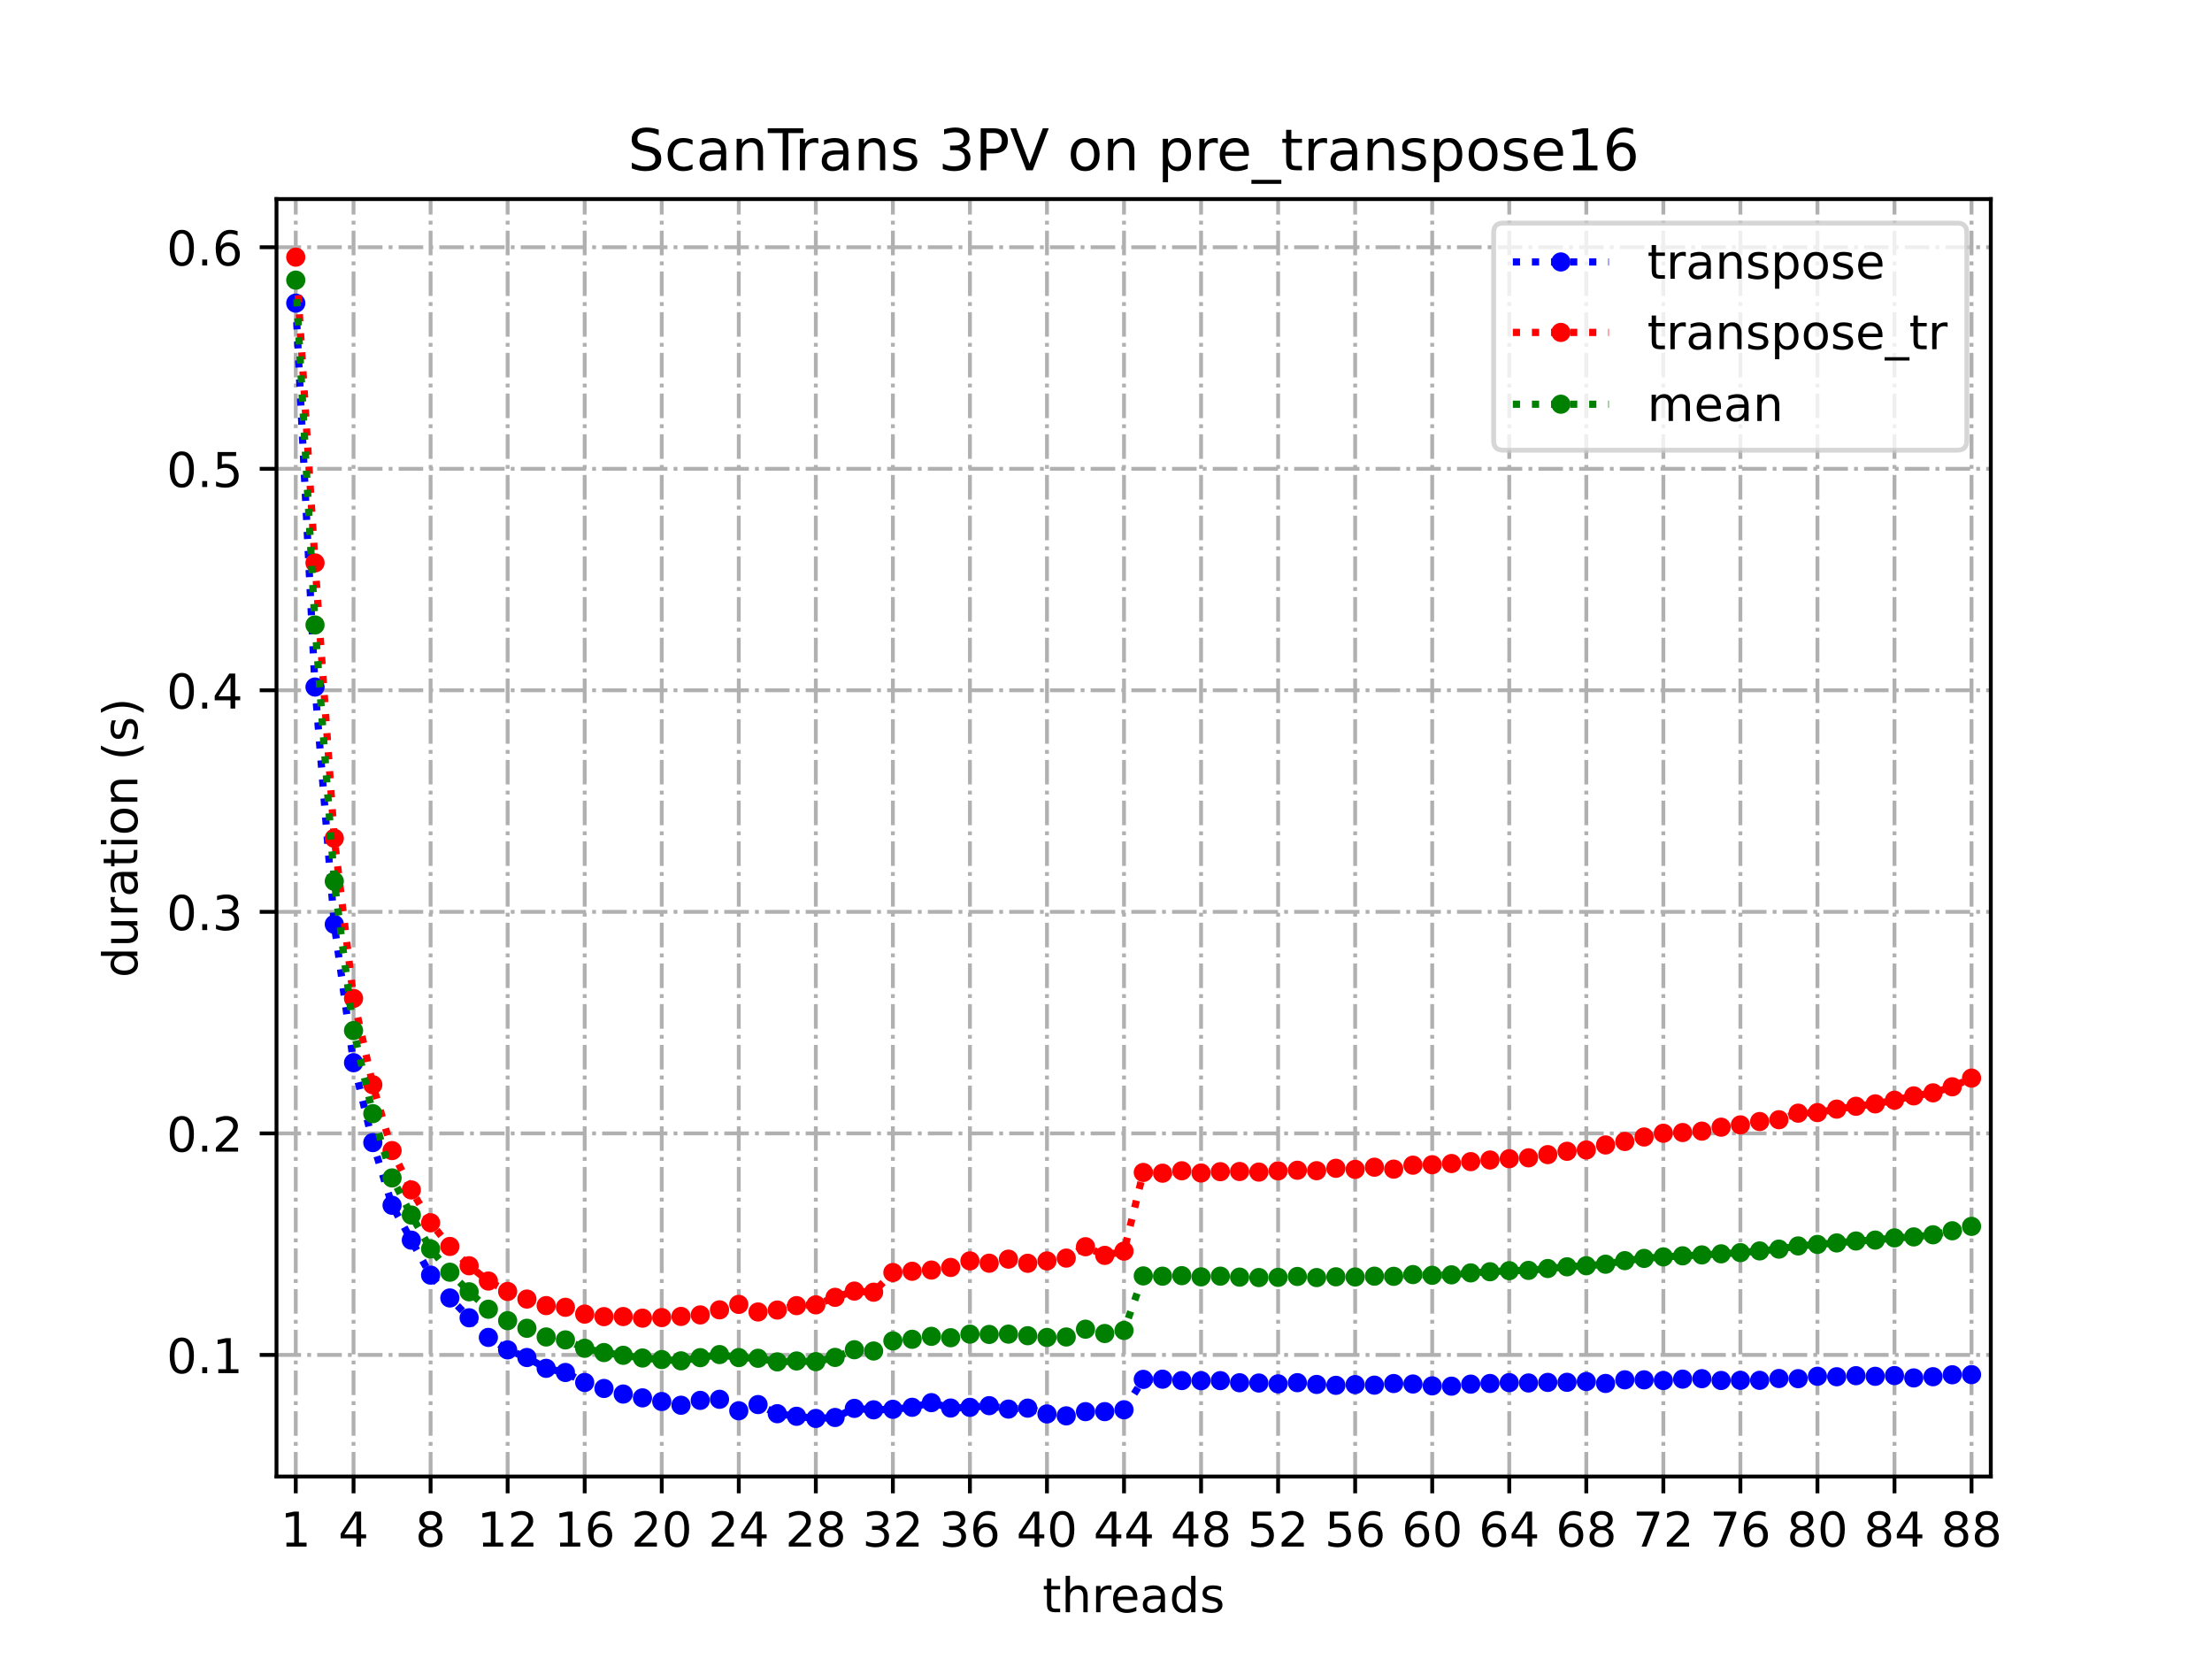 <?xml version="1.0" encoding="utf-8" standalone="no"?>
<!DOCTYPE svg PUBLIC "-//W3C//DTD SVG 1.1//EN"
  "http://www.w3.org/Graphics/SVG/1.1/DTD/svg11.dtd">
<!-- Created with matplotlib (https://matplotlib.org/) -->
<svg height="345.6pt" version="1.1" viewBox="0 0 460.8 345.6" width="460.8pt" xmlns="http://www.w3.org/2000/svg" xmlns:xlink="http://www.w3.org/1999/xlink">
 <defs>
  <style type="text/css">
*{stroke-linecap:butt;stroke-linejoin:round;}
  </style>
 </defs>
 <g id="figure_1">
  <g id="patch_1">
   <path d="M 0 345.6 
L 460.8 345.6 
L 460.8 0 
L 0 0 
z
" style="fill:#ffffff;"/>
  </g>
  <g id="axes_1">
   <g id="patch_2">
    <path d="M 57.6 307.584 
L 414.72 307.584 
L 414.72 41.472 
L 57.6 41.472 
z
" style="fill:#ffffff;"/>
   </g>
   <g id="matplotlib.axis_1">
    <g id="xtick_1">
     <g id="line2d_1">
      <path clip-path="url(#p74c9f168f3)" d="M 61.613 307.584 
L 61.613 41.472 
" style="fill:none;stroke:#b0b0b0;stroke-dasharray:5.12,1.28,0.8,1.28;stroke-dashoffset:0;stroke-width:0.8;"/>
     </g>
     <g id="line2d_2">
      <defs>
       <path d="M 0 0 
L 0 3.5 
" id="m22322238f1" style="stroke:#000000;stroke-width:0.8;"/>
      </defs>
      <g>
       <use style="stroke:#000000;stroke-width:0.8;" x="61.613" xlink:href="#m22322238f1" y="307.584"/>
      </g>
     </g>
     <g id="text_1">
      <!-- 1 -->
      <defs>
       <path d="M 12.406 8.297 
L 28.516 8.297 
L 28.516 63.922 
L 10.984 60.406 
L 10.984 69.391 
L 28.422 72.906 
L 38.281 72.906 
L 38.281 8.297 
L 54.391 8.297 
L 54.391 0 
L 12.406 0 
z
" id="DejaVuSans-49"/>
      </defs>
      <g transform="translate(58.431 322.182)scale(0.1 -0.1)">
       <use xlink:href="#DejaVuSans-49"/>
      </g>
     </g>
    </g>
    <g id="xtick_2">
     <g id="line2d_3">
      <path clip-path="url(#p74c9f168f3)" d="M 73.65 307.584 
L 73.65 41.472 
" style="fill:none;stroke:#b0b0b0;stroke-dasharray:5.12,1.28,0.8,1.28;stroke-dashoffset:0;stroke-width:0.8;"/>
     </g>
     <g id="line2d_4">
      <g>
       <use style="stroke:#000000;stroke-width:0.8;" x="73.65" xlink:href="#m22322238f1" y="307.584"/>
      </g>
     </g>
     <g id="text_2">
      <!-- 4 -->
      <defs>
       <path d="M 37.797 64.312 
L 12.891 25.391 
L 37.797 25.391 
z
M 35.203 72.906 
L 47.609 72.906 
L 47.609 25.391 
L 58.016 25.391 
L 58.016 17.188 
L 47.609 17.188 
L 47.609 0 
L 37.797 0 
L 37.797 17.188 
L 4.891 17.188 
L 4.891 26.703 
z
" id="DejaVuSans-52"/>
      </defs>
      <g transform="translate(70.469 322.182)scale(0.1 -0.1)">
       <use xlink:href="#DejaVuSans-52"/>
      </g>
     </g>
    </g>
    <g id="xtick_3">
     <g id="line2d_5">
      <path clip-path="url(#p74c9f168f3)" d="M 89.701 307.584 
L 89.701 41.472 
" style="fill:none;stroke:#b0b0b0;stroke-dasharray:5.12,1.28,0.8,1.28;stroke-dashoffset:0;stroke-width:0.8;"/>
     </g>
     <g id="line2d_6">
      <g>
       <use style="stroke:#000000;stroke-width:0.8;" x="89.701" xlink:href="#m22322238f1" y="307.584"/>
      </g>
     </g>
     <g id="text_3">
      <!-- 8 -->
      <defs>
       <path d="M 31.781 34.625 
Q 24.75 34.625 20.719 30.859 
Q 16.703 27.094 16.703 20.516 
Q 16.703 13.922 20.719 10.156 
Q 24.75 6.391 31.781 6.391 
Q 38.812 6.391 42.859 10.172 
Q 46.922 13.969 46.922 20.516 
Q 46.922 27.094 42.891 30.859 
Q 38.875 34.625 31.781 34.625 
z
M 21.922 38.812 
Q 15.578 40.375 12.031 44.719 
Q 8.5 49.078 8.5 55.328 
Q 8.5 64.062 14.719 69.141 
Q 20.953 74.219 31.781 74.219 
Q 42.672 74.219 48.875 69.141 
Q 55.078 64.062 55.078 55.328 
Q 55.078 49.078 51.531 44.719 
Q 48 40.375 41.703 38.812 
Q 48.828 37.156 52.797 32.312 
Q 56.781 27.484 56.781 20.516 
Q 56.781 9.906 50.312 4.234 
Q 43.844 -1.422 31.781 -1.422 
Q 19.734 -1.422 13.25 4.234 
Q 6.781 9.906 6.781 20.516 
Q 6.781 27.484 10.781 32.312 
Q 14.797 37.156 21.922 38.812 
z
M 18.312 54.391 
Q 18.312 48.734 21.844 45.562 
Q 25.391 42.391 31.781 42.391 
Q 38.141 42.391 41.719 45.562 
Q 45.312 48.734 45.312 54.391 
Q 45.312 60.062 41.719 63.234 
Q 38.141 66.406 31.781 66.406 
Q 25.391 66.406 21.844 63.234 
Q 18.312 60.062 18.312 54.391 
z
" id="DejaVuSans-56"/>
      </defs>
      <g transform="translate(86.519 322.182)scale(0.1 -0.1)">
       <use xlink:href="#DejaVuSans-56"/>
      </g>
     </g>
    </g>
    <g id="xtick_4">
     <g id="line2d_7">
      <path clip-path="url(#p74c9f168f3)" d="M 105.751 307.584 
L 105.751 41.472 
" style="fill:none;stroke:#b0b0b0;stroke-dasharray:5.12,1.28,0.8,1.28;stroke-dashoffset:0;stroke-width:0.8;"/>
     </g>
     <g id="line2d_8">
      <g>
       <use style="stroke:#000000;stroke-width:0.8;" x="105.751" xlink:href="#m22322238f1" y="307.584"/>
      </g>
     </g>
     <g id="text_4">
      <!-- 12 -->
      <defs>
       <path d="M 19.188 8.297 
L 53.609 8.297 
L 53.609 0 
L 7.328 0 
L 7.328 8.297 
Q 12.938 14.109 22.625 23.891 
Q 32.328 33.688 34.812 36.531 
Q 39.547 41.844 41.422 45.531 
Q 43.312 49.219 43.312 52.781 
Q 43.312 58.594 39.234 62.25 
Q 35.156 65.922 28.609 65.922 
Q 23.969 65.922 18.812 64.312 
Q 13.672 62.703 7.812 59.422 
L 7.812 69.391 
Q 13.766 71.781 18.938 73 
Q 24.125 74.219 28.422 74.219 
Q 39.75 74.219 46.484 68.547 
Q 53.219 62.891 53.219 53.422 
Q 53.219 48.922 51.531 44.891 
Q 49.859 40.875 45.406 35.406 
Q 44.188 33.984 37.641 27.219 
Q 31.109 20.453 19.188 8.297 
z
" id="DejaVuSans-50"/>
      </defs>
      <g transform="translate(99.389 322.182)scale(0.1 -0.1)">
       <use xlink:href="#DejaVuSans-49"/>
       <use x="63.623" xlink:href="#DejaVuSans-50"/>
      </g>
     </g>
    </g>
    <g id="xtick_5">
     <g id="line2d_9">
      <path clip-path="url(#p74c9f168f3)" d="M 121.801 307.584 
L 121.801 41.472 
" style="fill:none;stroke:#b0b0b0;stroke-dasharray:5.12,1.28,0.8,1.28;stroke-dashoffset:0;stroke-width:0.8;"/>
     </g>
     <g id="line2d_10">
      <g>
       <use style="stroke:#000000;stroke-width:0.8;" x="121.801" xlink:href="#m22322238f1" y="307.584"/>
      </g>
     </g>
     <g id="text_5">
      <!-- 16 -->
      <defs>
       <path d="M 33.016 40.375 
Q 26.375 40.375 22.484 35.828 
Q 18.609 31.297 18.609 23.391 
Q 18.609 15.531 22.484 10.953 
Q 26.375 6.391 33.016 6.391 
Q 39.656 6.391 43.531 10.953 
Q 47.406 15.531 47.406 23.391 
Q 47.406 31.297 43.531 35.828 
Q 39.656 40.375 33.016 40.375 
z
M 52.594 71.297 
L 52.594 62.312 
Q 48.875 64.062 45.094 64.984 
Q 41.312 65.922 37.594 65.922 
Q 27.828 65.922 22.672 59.328 
Q 17.531 52.734 16.797 39.406 
Q 19.672 43.656 24.016 45.922 
Q 28.375 48.188 33.594 48.188 
Q 44.578 48.188 50.953 41.516 
Q 57.328 34.859 57.328 23.391 
Q 57.328 12.156 50.688 5.359 
Q 44.047 -1.422 33.016 -1.422 
Q 20.359 -1.422 13.672 8.266 
Q 6.984 17.969 6.984 36.375 
Q 6.984 53.656 15.188 63.938 
Q 23.391 74.219 37.203 74.219 
Q 40.922 74.219 44.703 73.484 
Q 48.484 72.75 52.594 71.297 
z
" id="DejaVuSans-54"/>
      </defs>
      <g transform="translate(115.439 322.182)scale(0.1 -0.1)">
       <use xlink:href="#DejaVuSans-49"/>
       <use x="63.623" xlink:href="#DejaVuSans-54"/>
      </g>
     </g>
    </g>
    <g id="xtick_6">
     <g id="line2d_11">
      <path clip-path="url(#p74c9f168f3)" d="M 137.852 307.584 
L 137.852 41.472 
" style="fill:none;stroke:#b0b0b0;stroke-dasharray:5.12,1.28,0.8,1.28;stroke-dashoffset:0;stroke-width:0.8;"/>
     </g>
     <g id="line2d_12">
      <g>
       <use style="stroke:#000000;stroke-width:0.8;" x="137.852" xlink:href="#m22322238f1" y="307.584"/>
      </g>
     </g>
     <g id="text_6">
      <!-- 20 -->
      <defs>
       <path d="M 31.781 66.406 
Q 24.172 66.406 20.328 58.906 
Q 16.5 51.422 16.5 36.375 
Q 16.5 21.391 20.328 13.891 
Q 24.172 6.391 31.781 6.391 
Q 39.453 6.391 43.281 13.891 
Q 47.125 21.391 47.125 36.375 
Q 47.125 51.422 43.281 58.906 
Q 39.453 66.406 31.781 66.406 
z
M 31.781 74.219 
Q 44.047 74.219 50.516 64.516 
Q 56.984 54.828 56.984 36.375 
Q 56.984 17.969 50.516 8.266 
Q 44.047 -1.422 31.781 -1.422 
Q 19.531 -1.422 13.062 8.266 
Q 6.594 17.969 6.594 36.375 
Q 6.594 54.828 13.062 64.516 
Q 19.531 74.219 31.781 74.219 
z
" id="DejaVuSans-48"/>
      </defs>
      <g transform="translate(131.489 322.182)scale(0.1 -0.1)">
       <use xlink:href="#DejaVuSans-50"/>
       <use x="63.623" xlink:href="#DejaVuSans-48"/>
      </g>
     </g>
    </g>
    <g id="xtick_7">
     <g id="line2d_13">
      <path clip-path="url(#p74c9f168f3)" d="M 153.902 307.584 
L 153.902 41.472 
" style="fill:none;stroke:#b0b0b0;stroke-dasharray:5.12,1.28,0.8,1.28;stroke-dashoffset:0;stroke-width:0.8;"/>
     </g>
     <g id="line2d_14">
      <g>
       <use style="stroke:#000000;stroke-width:0.8;" x="153.902" xlink:href="#m22322238f1" y="307.584"/>
      </g>
     </g>
     <g id="text_7">
      <!-- 24 -->
      <g transform="translate(147.54 322.182)scale(0.1 -0.1)">
       <use xlink:href="#DejaVuSans-50"/>
       <use x="63.623" xlink:href="#DejaVuSans-52"/>
      </g>
     </g>
    </g>
    <g id="xtick_8">
     <g id="line2d_15">
      <path clip-path="url(#p74c9f168f3)" d="M 169.952 307.584 
L 169.952 41.472 
" style="fill:none;stroke:#b0b0b0;stroke-dasharray:5.12,1.28,0.8,1.28;stroke-dashoffset:0;stroke-width:0.8;"/>
     </g>
     <g id="line2d_16">
      <g>
       <use style="stroke:#000000;stroke-width:0.8;" x="169.952" xlink:href="#m22322238f1" y="307.584"/>
      </g>
     </g>
     <g id="text_8">
      <!-- 28 -->
      <g transform="translate(163.59 322.182)scale(0.1 -0.1)">
       <use xlink:href="#DejaVuSans-50"/>
       <use x="63.623" xlink:href="#DejaVuSans-56"/>
      </g>
     </g>
    </g>
    <g id="xtick_9">
     <g id="line2d_17">
      <path clip-path="url(#p74c9f168f3)" d="M 186.003 307.584 
L 186.003 41.472 
" style="fill:none;stroke:#b0b0b0;stroke-dasharray:5.12,1.28,0.8,1.28;stroke-dashoffset:0;stroke-width:0.8;"/>
     </g>
     <g id="line2d_18">
      <g>
       <use style="stroke:#000000;stroke-width:0.8;" x="186.003" xlink:href="#m22322238f1" y="307.584"/>
      </g>
     </g>
     <g id="text_9">
      <!-- 32 -->
      <defs>
       <path d="M 40.578 39.312 
Q 47.656 37.797 51.625 33 
Q 55.609 28.219 55.609 21.188 
Q 55.609 10.406 48.188 4.484 
Q 40.766 -1.422 27.094 -1.422 
Q 22.516 -1.422 17.656 -0.516 
Q 12.797 0.391 7.625 2.203 
L 7.625 11.719 
Q 11.719 9.328 16.594 8.109 
Q 21.484 6.891 26.812 6.891 
Q 36.078 6.891 40.938 10.547 
Q 45.797 14.203 45.797 21.188 
Q 45.797 27.641 41.281 31.266 
Q 36.766 34.906 28.719 34.906 
L 20.219 34.906 
L 20.219 43.016 
L 29.109 43.016 
Q 36.375 43.016 40.234 45.922 
Q 44.094 48.828 44.094 54.297 
Q 44.094 59.906 40.109 62.906 
Q 36.141 65.922 28.719 65.922 
Q 24.656 65.922 20.016 65.031 
Q 15.375 64.156 9.812 62.312 
L 9.812 71.094 
Q 15.438 72.656 20.344 73.438 
Q 25.25 74.219 29.594 74.219 
Q 40.828 74.219 47.359 69.109 
Q 53.906 64.016 53.906 55.328 
Q 53.906 49.266 50.438 45.094 
Q 46.969 40.922 40.578 39.312 
z
" id="DejaVuSans-51"/>
      </defs>
      <g transform="translate(179.64 322.182)scale(0.1 -0.1)">
       <use xlink:href="#DejaVuSans-51"/>
       <use x="63.623" xlink:href="#DejaVuSans-50"/>
      </g>
     </g>
    </g>
    <g id="xtick_10">
     <g id="line2d_19">
      <path clip-path="url(#p74c9f168f3)" d="M 202.053 307.584 
L 202.053 41.472 
" style="fill:none;stroke:#b0b0b0;stroke-dasharray:5.12,1.28,0.8,1.28;stroke-dashoffset:0;stroke-width:0.8;"/>
     </g>
     <g id="line2d_20">
      <g>
       <use style="stroke:#000000;stroke-width:0.8;" x="202.053" xlink:href="#m22322238f1" y="307.584"/>
      </g>
     </g>
     <g id="text_10">
      <!-- 36 -->
      <g transform="translate(195.691 322.182)scale(0.1 -0.1)">
       <use xlink:href="#DejaVuSans-51"/>
       <use x="63.623" xlink:href="#DejaVuSans-54"/>
      </g>
     </g>
    </g>
    <g id="xtick_11">
     <g id="line2d_21">
      <path clip-path="url(#p74c9f168f3)" d="M 218.103 307.584 
L 218.103 41.472 
" style="fill:none;stroke:#b0b0b0;stroke-dasharray:5.12,1.28,0.8,1.28;stroke-dashoffset:0;stroke-width:0.8;"/>
     </g>
     <g id="line2d_22">
      <g>
       <use style="stroke:#000000;stroke-width:0.8;" x="218.103" xlink:href="#m22322238f1" y="307.584"/>
      </g>
     </g>
     <g id="text_11">
      <!-- 40 -->
      <g transform="translate(211.741 322.182)scale(0.1 -0.1)">
       <use xlink:href="#DejaVuSans-52"/>
       <use x="63.623" xlink:href="#DejaVuSans-48"/>
      </g>
     </g>
    </g>
    <g id="xtick_12">
     <g id="line2d_23">
      <path clip-path="url(#p74c9f168f3)" d="M 234.154 307.584 
L 234.154 41.472 
" style="fill:none;stroke:#b0b0b0;stroke-dasharray:5.12,1.28,0.8,1.28;stroke-dashoffset:0;stroke-width:0.8;"/>
     </g>
     <g id="line2d_24">
      <g>
       <use style="stroke:#000000;stroke-width:0.8;" x="234.154" xlink:href="#m22322238f1" y="307.584"/>
      </g>
     </g>
     <g id="text_12">
      <!-- 44 -->
      <g transform="translate(227.791 322.182)scale(0.1 -0.1)">
       <use xlink:href="#DejaVuSans-52"/>
       <use x="63.623" xlink:href="#DejaVuSans-52"/>
      </g>
     </g>
    </g>
    <g id="xtick_13">
     <g id="line2d_25">
      <path clip-path="url(#p74c9f168f3)" d="M 250.204 307.584 
L 250.204 41.472 
" style="fill:none;stroke:#b0b0b0;stroke-dasharray:5.12,1.28,0.8,1.28;stroke-dashoffset:0;stroke-width:0.8;"/>
     </g>
     <g id="line2d_26">
      <g>
       <use style="stroke:#000000;stroke-width:0.8;" x="250.204" xlink:href="#m22322238f1" y="307.584"/>
      </g>
     </g>
     <g id="text_13">
      <!-- 48 -->
      <g transform="translate(243.842 322.182)scale(0.1 -0.1)">
       <use xlink:href="#DejaVuSans-52"/>
       <use x="63.623" xlink:href="#DejaVuSans-56"/>
      </g>
     </g>
    </g>
    <g id="xtick_14">
     <g id="line2d_27">
      <path clip-path="url(#p74c9f168f3)" d="M 266.254 307.584 
L 266.254 41.472 
" style="fill:none;stroke:#b0b0b0;stroke-dasharray:5.12,1.28,0.8,1.28;stroke-dashoffset:0;stroke-width:0.8;"/>
     </g>
     <g id="line2d_28">
      <g>
       <use style="stroke:#000000;stroke-width:0.8;" x="266.254" xlink:href="#m22322238f1" y="307.584"/>
      </g>
     </g>
     <g id="text_14">
      <!-- 52 -->
      <defs>
       <path d="M 10.797 72.906 
L 49.516 72.906 
L 49.516 64.594 
L 19.828 64.594 
L 19.828 46.734 
Q 21.969 47.469 24.109 47.828 
Q 26.266 48.188 28.422 48.188 
Q 40.625 48.188 47.75 41.5 
Q 54.891 34.812 54.891 23.391 
Q 54.891 11.625 47.562 5.094 
Q 40.234 -1.422 26.906 -1.422 
Q 22.312 -1.422 17.547 -0.641 
Q 12.797 0.141 7.719 1.703 
L 7.719 11.625 
Q 12.109 9.234 16.797 8.062 
Q 21.484 6.891 26.703 6.891 
Q 35.156 6.891 40.078 11.328 
Q 45.016 15.766 45.016 23.391 
Q 45.016 31 40.078 35.438 
Q 35.156 39.891 26.703 39.891 
Q 22.75 39.891 18.812 39.016 
Q 14.891 38.141 10.797 36.281 
z
" id="DejaVuSans-53"/>
      </defs>
      <g transform="translate(259.892 322.182)scale(0.1 -0.1)">
       <use xlink:href="#DejaVuSans-53"/>
       <use x="63.623" xlink:href="#DejaVuSans-50"/>
      </g>
     </g>
    </g>
    <g id="xtick_15">
     <g id="line2d_29">
      <path clip-path="url(#p74c9f168f3)" d="M 282.305 307.584 
L 282.305 41.472 
" style="fill:none;stroke:#b0b0b0;stroke-dasharray:5.12,1.28,0.8,1.28;stroke-dashoffset:0;stroke-width:0.8;"/>
     </g>
     <g id="line2d_30">
      <g>
       <use style="stroke:#000000;stroke-width:0.8;" x="282.305" xlink:href="#m22322238f1" y="307.584"/>
      </g>
     </g>
     <g id="text_15">
      <!-- 56 -->
      <g transform="translate(275.942 322.182)scale(0.1 -0.1)">
       <use xlink:href="#DejaVuSans-53"/>
       <use x="63.623" xlink:href="#DejaVuSans-54"/>
      </g>
     </g>
    </g>
    <g id="xtick_16">
     <g id="line2d_31">
      <path clip-path="url(#p74c9f168f3)" d="M 298.355 307.584 
L 298.355 41.472 
" style="fill:none;stroke:#b0b0b0;stroke-dasharray:5.12,1.28,0.8,1.28;stroke-dashoffset:0;stroke-width:0.8;"/>
     </g>
     <g id="line2d_32">
      <g>
       <use style="stroke:#000000;stroke-width:0.8;" x="298.355" xlink:href="#m22322238f1" y="307.584"/>
      </g>
     </g>
     <g id="text_16">
      <!-- 60 -->
      <g transform="translate(291.993 322.182)scale(0.1 -0.1)">
       <use xlink:href="#DejaVuSans-54"/>
       <use x="63.623" xlink:href="#DejaVuSans-48"/>
      </g>
     </g>
    </g>
    <g id="xtick_17">
     <g id="line2d_33">
      <path clip-path="url(#p74c9f168f3)" d="M 314.405 307.584 
L 314.405 41.472 
" style="fill:none;stroke:#b0b0b0;stroke-dasharray:5.12,1.28,0.8,1.28;stroke-dashoffset:0;stroke-width:0.8;"/>
     </g>
     <g id="line2d_34">
      <g>
       <use style="stroke:#000000;stroke-width:0.8;" x="314.405" xlink:href="#m22322238f1" y="307.584"/>
      </g>
     </g>
     <g id="text_17">
      <!-- 64 -->
      <g transform="translate(308.043 322.182)scale(0.1 -0.1)">
       <use xlink:href="#DejaVuSans-54"/>
       <use x="63.623" xlink:href="#DejaVuSans-52"/>
      </g>
     </g>
    </g>
    <g id="xtick_18">
     <g id="line2d_35">
      <path clip-path="url(#p74c9f168f3)" d="M 330.456 307.584 
L 330.456 41.472 
" style="fill:none;stroke:#b0b0b0;stroke-dasharray:5.12,1.28,0.8,1.28;stroke-dashoffset:0;stroke-width:0.8;"/>
     </g>
     <g id="line2d_36">
      <g>
       <use style="stroke:#000000;stroke-width:0.8;" x="330.456" xlink:href="#m22322238f1" y="307.584"/>
      </g>
     </g>
     <g id="text_18">
      <!-- 68 -->
      <g transform="translate(324.093 322.182)scale(0.1 -0.1)">
       <use xlink:href="#DejaVuSans-54"/>
       <use x="63.623" xlink:href="#DejaVuSans-56"/>
      </g>
     </g>
    </g>
    <g id="xtick_19">
     <g id="line2d_37">
      <path clip-path="url(#p74c9f168f3)" d="M 346.506 307.584 
L 346.506 41.472 
" style="fill:none;stroke:#b0b0b0;stroke-dasharray:5.12,1.28,0.8,1.28;stroke-dashoffset:0;stroke-width:0.8;"/>
     </g>
     <g id="line2d_38">
      <g>
       <use style="stroke:#000000;stroke-width:0.8;" x="346.506" xlink:href="#m22322238f1" y="307.584"/>
      </g>
     </g>
     <g id="text_19">
      <!-- 72 -->
      <defs>
       <path d="M 8.203 72.906 
L 55.078 72.906 
L 55.078 68.703 
L 28.609 0 
L 18.312 0 
L 43.219 64.594 
L 8.203 64.594 
z
" id="DejaVuSans-55"/>
      </defs>
      <g transform="translate(340.144 322.182)scale(0.1 -0.1)">
       <use xlink:href="#DejaVuSans-55"/>
       <use x="63.623" xlink:href="#DejaVuSans-50"/>
      </g>
     </g>
    </g>
    <g id="xtick_20">
     <g id="line2d_39">
      <path clip-path="url(#p74c9f168f3)" d="M 362.556 307.584 
L 362.556 41.472 
" style="fill:none;stroke:#b0b0b0;stroke-dasharray:5.12,1.28,0.8,1.28;stroke-dashoffset:0;stroke-width:0.8;"/>
     </g>
     <g id="line2d_40">
      <g>
       <use style="stroke:#000000;stroke-width:0.8;" x="362.556" xlink:href="#m22322238f1" y="307.584"/>
      </g>
     </g>
     <g id="text_20">
      <!-- 76 -->
      <g transform="translate(356.194 322.182)scale(0.1 -0.1)">
       <use xlink:href="#DejaVuSans-55"/>
       <use x="63.623" xlink:href="#DejaVuSans-54"/>
      </g>
     </g>
    </g>
    <g id="xtick_21">
     <g id="line2d_41">
      <path clip-path="url(#p74c9f168f3)" d="M 378.607 307.584 
L 378.607 41.472 
" style="fill:none;stroke:#b0b0b0;stroke-dasharray:5.12,1.28,0.8,1.28;stroke-dashoffset:0;stroke-width:0.8;"/>
     </g>
     <g id="line2d_42">
      <g>
       <use style="stroke:#000000;stroke-width:0.8;" x="378.607" xlink:href="#m22322238f1" y="307.584"/>
      </g>
     </g>
     <g id="text_21">
      <!-- 80 -->
      <g transform="translate(372.244 322.182)scale(0.1 -0.1)">
       <use xlink:href="#DejaVuSans-56"/>
       <use x="63.623" xlink:href="#DejaVuSans-48"/>
      </g>
     </g>
    </g>
    <g id="xtick_22">
     <g id="line2d_43">
      <path clip-path="url(#p74c9f168f3)" d="M 394.657 307.584 
L 394.657 41.472 
" style="fill:none;stroke:#b0b0b0;stroke-dasharray:5.12,1.28,0.8,1.28;stroke-dashoffset:0;stroke-width:0.8;"/>
     </g>
     <g id="line2d_44">
      <g>
       <use style="stroke:#000000;stroke-width:0.8;" x="394.657" xlink:href="#m22322238f1" y="307.584"/>
      </g>
     </g>
     <g id="text_22">
      <!-- 84 -->
      <g transform="translate(388.295 322.182)scale(0.1 -0.1)">
       <use xlink:href="#DejaVuSans-56"/>
       <use x="63.623" xlink:href="#DejaVuSans-52"/>
      </g>
     </g>
    </g>
    <g id="xtick_23">
     <g id="line2d_45">
      <path clip-path="url(#p74c9f168f3)" d="M 410.707 307.584 
L 410.707 41.472 
" style="fill:none;stroke:#b0b0b0;stroke-dasharray:5.12,1.28,0.8,1.28;stroke-dashoffset:0;stroke-width:0.8;"/>
     </g>
     <g id="line2d_46">
      <g>
       <use style="stroke:#000000;stroke-width:0.8;" x="410.707" xlink:href="#m22322238f1" y="307.584"/>
      </g>
     </g>
     <g id="text_23">
      <!-- 88 -->
      <g transform="translate(404.345 322.182)scale(0.1 -0.1)">
       <use xlink:href="#DejaVuSans-56"/>
       <use x="63.623" xlink:href="#DejaVuSans-56"/>
      </g>
     </g>
    </g>
    <g id="text_24">
     <!-- threads -->
     <defs>
      <path d="M 18.312 70.219 
L 18.312 54.688 
L 36.812 54.688 
L 36.812 47.703 
L 18.312 47.703 
L 18.312 18.016 
Q 18.312 11.328 20.141 9.422 
Q 21.969 7.516 27.594 7.516 
L 36.812 7.516 
L 36.812 0 
L 27.594 0 
Q 17.188 0 13.234 3.875 
Q 9.281 7.766 9.281 18.016 
L 9.281 47.703 
L 2.688 47.703 
L 2.688 54.688 
L 9.281 54.688 
L 9.281 70.219 
z
" id="DejaVuSans-116"/>
      <path d="M 54.891 33.016 
L 54.891 0 
L 45.906 0 
L 45.906 32.719 
Q 45.906 40.484 42.875 44.328 
Q 39.844 48.188 33.797 48.188 
Q 26.516 48.188 22.312 43.547 
Q 18.109 38.922 18.109 30.906 
L 18.109 0 
L 9.078 0 
L 9.078 75.984 
L 18.109 75.984 
L 18.109 46.188 
Q 21.344 51.125 25.703 53.562 
Q 30.078 56 35.797 56 
Q 45.219 56 50.047 50.172 
Q 54.891 44.344 54.891 33.016 
z
" id="DejaVuSans-104"/>
      <path d="M 41.109 46.297 
Q 39.594 47.172 37.812 47.578 
Q 36.031 48 33.891 48 
Q 26.266 48 22.188 43.047 
Q 18.109 38.094 18.109 28.812 
L 18.109 0 
L 9.078 0 
L 9.078 54.688 
L 18.109 54.688 
L 18.109 46.188 
Q 20.953 51.172 25.484 53.578 
Q 30.031 56 36.531 56 
Q 37.453 56 38.578 55.875 
Q 39.703 55.766 41.062 55.516 
z
" id="DejaVuSans-114"/>
      <path d="M 56.203 29.594 
L 56.203 25.203 
L 14.891 25.203 
Q 15.484 15.922 20.484 11.062 
Q 25.484 6.203 34.422 6.203 
Q 39.594 6.203 44.453 7.469 
Q 49.312 8.734 54.109 11.281 
L 54.109 2.781 
Q 49.266 0.734 44.188 -0.344 
Q 39.109 -1.422 33.891 -1.422 
Q 20.797 -1.422 13.156 6.188 
Q 5.516 13.812 5.516 26.812 
Q 5.516 40.234 12.766 48.109 
Q 20.016 56 32.328 56 
Q 43.359 56 49.781 48.891 
Q 56.203 41.797 56.203 29.594 
z
M 47.219 32.234 
Q 47.125 39.594 43.094 43.984 
Q 39.062 48.391 32.422 48.391 
Q 24.906 48.391 20.391 44.141 
Q 15.875 39.891 15.188 32.172 
z
" id="DejaVuSans-101"/>
      <path d="M 34.281 27.484 
Q 23.391 27.484 19.188 25 
Q 14.984 22.516 14.984 16.5 
Q 14.984 11.719 18.141 8.906 
Q 21.297 6.109 26.703 6.109 
Q 34.188 6.109 38.703 11.406 
Q 43.219 16.703 43.219 25.484 
L 43.219 27.484 
z
M 52.203 31.203 
L 52.203 0 
L 43.219 0 
L 43.219 8.297 
Q 40.141 3.328 35.547 0.953 
Q 30.953 -1.422 24.312 -1.422 
Q 15.922 -1.422 10.953 3.297 
Q 6 8.016 6 15.922 
Q 6 25.141 12.172 29.828 
Q 18.359 34.516 30.609 34.516 
L 43.219 34.516 
L 43.219 35.406 
Q 43.219 41.609 39.141 45 
Q 35.062 48.391 27.688 48.391 
Q 23 48.391 18.547 47.266 
Q 14.109 46.141 10.016 43.891 
L 10.016 52.203 
Q 14.938 54.109 19.578 55.047 
Q 24.219 56 28.609 56 
Q 40.484 56 46.344 49.844 
Q 52.203 43.703 52.203 31.203 
z
" id="DejaVuSans-97"/>
      <path d="M 45.406 46.391 
L 45.406 75.984 
L 54.391 75.984 
L 54.391 0 
L 45.406 0 
L 45.406 8.203 
Q 42.578 3.328 38.25 0.953 
Q 33.938 -1.422 27.875 -1.422 
Q 17.969 -1.422 11.734 6.484 
Q 5.516 14.406 5.516 27.297 
Q 5.516 40.188 11.734 48.094 
Q 17.969 56 27.875 56 
Q 33.938 56 38.25 53.625 
Q 42.578 51.266 45.406 46.391 
z
M 14.797 27.297 
Q 14.797 17.391 18.875 11.75 
Q 22.953 6.109 30.078 6.109 
Q 37.203 6.109 41.297 11.75 
Q 45.406 17.391 45.406 27.297 
Q 45.406 37.203 41.297 42.844 
Q 37.203 48.484 30.078 48.484 
Q 22.953 48.484 18.875 42.844 
Q 14.797 37.203 14.797 27.297 
z
" id="DejaVuSans-100"/>
      <path d="M 44.281 53.078 
L 44.281 44.578 
Q 40.484 46.531 36.375 47.5 
Q 32.281 48.484 27.875 48.484 
Q 21.188 48.484 17.844 46.438 
Q 14.5 44.391 14.5 40.281 
Q 14.5 37.156 16.891 35.375 
Q 19.281 33.594 26.516 31.984 
L 29.594 31.297 
Q 39.156 29.25 43.188 25.516 
Q 47.219 21.781 47.219 15.094 
Q 47.219 7.469 41.188 3.016 
Q 35.156 -1.422 24.609 -1.422 
Q 20.219 -1.422 15.453 -0.562 
Q 10.688 0.297 5.422 2 
L 5.422 11.281 
Q 10.406 8.688 15.234 7.391 
Q 20.062 6.109 24.812 6.109 
Q 31.156 6.109 34.562 8.281 
Q 37.984 10.453 37.984 14.406 
Q 37.984 18.062 35.516 20.016 
Q 33.062 21.969 24.703 23.781 
L 21.578 24.516 
Q 13.234 26.266 9.516 29.906 
Q 5.812 33.547 5.812 39.891 
Q 5.812 47.609 11.281 51.797 
Q 16.75 56 26.812 56 
Q 31.781 56 36.172 55.266 
Q 40.578 54.547 44.281 53.078 
z
" id="DejaVuSans-115"/>
     </defs>
     <g transform="translate(217.169 335.861)scale(0.1 -0.1)">
      <use xlink:href="#DejaVuSans-116"/>
      <use x="39.209" xlink:href="#DejaVuSans-104"/>
      <use x="102.588" xlink:href="#DejaVuSans-114"/>
      <use x="141.451" xlink:href="#DejaVuSans-101"/>
      <use x="202.975" xlink:href="#DejaVuSans-97"/>
      <use x="264.254" xlink:href="#DejaVuSans-100"/>
      <use x="327.73" xlink:href="#DejaVuSans-115"/>
     </g>
    </g>
   </g>
   <g id="matplotlib.axis_2">
    <g id="ytick_1">
     <g id="line2d_47">
      <path clip-path="url(#p74c9f168f3)" d="M 57.6 282.256 
L 414.72 282.256 
" style="fill:none;stroke:#b0b0b0;stroke-dasharray:5.12,1.28,0.8,1.28;stroke-dashoffset:0;stroke-width:0.8;"/>
     </g>
     <g id="line2d_48">
      <defs>
       <path d="M 0 0 
L -3.5 0 
" id="meb931ccbcd" style="stroke:#000000;stroke-width:0.8;"/>
      </defs>
      <g>
       <use style="stroke:#000000;stroke-width:0.8;" x="57.6" xlink:href="#meb931ccbcd" y="282.256"/>
      </g>
     </g>
     <g id="text_25">
      <!-- 0.1 -->
      <defs>
       <path d="M 10.688 12.406 
L 21 12.406 
L 21 0 
L 10.688 0 
z
" id="DejaVuSans-46"/>
      </defs>
      <g transform="translate(34.697 286.055)scale(0.1 -0.1)">
       <use xlink:href="#DejaVuSans-48"/>
       <use x="63.623" xlink:href="#DejaVuSans-46"/>
       <use x="95.41" xlink:href="#DejaVuSans-49"/>
      </g>
     </g>
    </g>
    <g id="ytick_2">
     <g id="line2d_49">
      <path clip-path="url(#p74c9f168f3)" d="M 57.6 236.105 
L 414.72 236.105 
" style="fill:none;stroke:#b0b0b0;stroke-dasharray:5.12,1.28,0.8,1.28;stroke-dashoffset:0;stroke-width:0.8;"/>
     </g>
     <g id="line2d_50">
      <g>
       <use style="stroke:#000000;stroke-width:0.8;" x="57.6" xlink:href="#meb931ccbcd" y="236.105"/>
      </g>
     </g>
     <g id="text_26">
      <!-- 0.2 -->
      <g transform="translate(34.697 239.904)scale(0.1 -0.1)">
       <use xlink:href="#DejaVuSans-48"/>
       <use x="63.623" xlink:href="#DejaVuSans-46"/>
       <use x="95.41" xlink:href="#DejaVuSans-50"/>
      </g>
     </g>
    </g>
    <g id="ytick_3">
     <g id="line2d_51">
      <path clip-path="url(#p74c9f168f3)" d="M 57.6 189.955 
L 414.72 189.955 
" style="fill:none;stroke:#b0b0b0;stroke-dasharray:5.12,1.28,0.8,1.28;stroke-dashoffset:0;stroke-width:0.8;"/>
     </g>
     <g id="line2d_52">
      <g>
       <use style="stroke:#000000;stroke-width:0.8;" x="57.6" xlink:href="#meb931ccbcd" y="189.955"/>
      </g>
     </g>
     <g id="text_27">
      <!-- 0.3 -->
      <g transform="translate(34.697 193.754)scale(0.1 -0.1)">
       <use xlink:href="#DejaVuSans-48"/>
       <use x="63.623" xlink:href="#DejaVuSans-46"/>
       <use x="95.41" xlink:href="#DejaVuSans-51"/>
      </g>
     </g>
    </g>
    <g id="ytick_4">
     <g id="line2d_53">
      <path clip-path="url(#p74c9f168f3)" d="M 57.6 143.804 
L 414.72 143.804 
" style="fill:none;stroke:#b0b0b0;stroke-dasharray:5.12,1.28,0.8,1.28;stroke-dashoffset:0;stroke-width:0.8;"/>
     </g>
     <g id="line2d_54">
      <g>
       <use style="stroke:#000000;stroke-width:0.8;" x="57.6" xlink:href="#meb931ccbcd" y="143.804"/>
      </g>
     </g>
     <g id="text_28">
      <!-- 0.4 -->
      <g transform="translate(34.697 147.604)scale(0.1 -0.1)">
       <use xlink:href="#DejaVuSans-48"/>
       <use x="63.623" xlink:href="#DejaVuSans-46"/>
       <use x="95.41" xlink:href="#DejaVuSans-52"/>
      </g>
     </g>
    </g>
    <g id="ytick_5">
     <g id="line2d_55">
      <path clip-path="url(#p74c9f168f3)" d="M 57.6 97.654 
L 414.72 97.654 
" style="fill:none;stroke:#b0b0b0;stroke-dasharray:5.12,1.28,0.8,1.28;stroke-dashoffset:0;stroke-width:0.8;"/>
     </g>
     <g id="line2d_56">
      <g>
       <use style="stroke:#000000;stroke-width:0.8;" x="57.6" xlink:href="#meb931ccbcd" y="97.654"/>
      </g>
     </g>
     <g id="text_29">
      <!-- 0.5 -->
      <g transform="translate(34.697 101.453)scale(0.1 -0.1)">
       <use xlink:href="#DejaVuSans-48"/>
       <use x="63.623" xlink:href="#DejaVuSans-46"/>
       <use x="95.41" xlink:href="#DejaVuSans-53"/>
      </g>
     </g>
    </g>
    <g id="ytick_6">
     <g id="line2d_57">
      <path clip-path="url(#p74c9f168f3)" d="M 57.6 51.504 
L 414.72 51.504 
" style="fill:none;stroke:#b0b0b0;stroke-dasharray:5.12,1.28,0.8,1.28;stroke-dashoffset:0;stroke-width:0.8;"/>
     </g>
     <g id="line2d_58">
      <g>
       <use style="stroke:#000000;stroke-width:0.8;" x="57.6" xlink:href="#meb931ccbcd" y="51.504"/>
      </g>
     </g>
     <g id="text_30">
      <!-- 0.6 -->
      <g transform="translate(34.697 55.303)scale(0.1 -0.1)">
       <use xlink:href="#DejaVuSans-48"/>
       <use x="63.623" xlink:href="#DejaVuSans-46"/>
       <use x="95.41" xlink:href="#DejaVuSans-54"/>
      </g>
     </g>
    </g>
    <g id="text_31">
     <!-- duration (s) -->
     <defs>
      <path d="M 8.5 21.578 
L 8.5 54.688 
L 17.484 54.688 
L 17.484 21.922 
Q 17.484 14.156 20.5 10.266 
Q 23.531 6.391 29.594 6.391 
Q 36.859 6.391 41.078 11.031 
Q 45.312 15.672 45.312 23.688 
L 45.312 54.688 
L 54.297 54.688 
L 54.297 0 
L 45.312 0 
L 45.312 8.406 
Q 42.047 3.422 37.719 1 
Q 33.406 -1.422 27.688 -1.422 
Q 18.266 -1.422 13.375 4.438 
Q 8.5 10.297 8.5 21.578 
z
M 31.109 56 
z
" id="DejaVuSans-117"/>
      <path d="M 9.422 54.688 
L 18.406 54.688 
L 18.406 0 
L 9.422 0 
z
M 9.422 75.984 
L 18.406 75.984 
L 18.406 64.594 
L 9.422 64.594 
z
" id="DejaVuSans-105"/>
      <path d="M 30.609 48.391 
Q 23.391 48.391 19.188 42.75 
Q 14.984 37.109 14.984 27.297 
Q 14.984 17.484 19.156 11.844 
Q 23.344 6.203 30.609 6.203 
Q 37.797 6.203 41.984 11.859 
Q 46.188 17.531 46.188 27.297 
Q 46.188 37.016 41.984 42.703 
Q 37.797 48.391 30.609 48.391 
z
M 30.609 56 
Q 42.328 56 49.016 48.375 
Q 55.719 40.766 55.719 27.297 
Q 55.719 13.875 49.016 6.219 
Q 42.328 -1.422 30.609 -1.422 
Q 18.844 -1.422 12.172 6.219 
Q 5.516 13.875 5.516 27.297 
Q 5.516 40.766 12.172 48.375 
Q 18.844 56 30.609 56 
z
" id="DejaVuSans-111"/>
      <path d="M 54.891 33.016 
L 54.891 0 
L 45.906 0 
L 45.906 32.719 
Q 45.906 40.484 42.875 44.328 
Q 39.844 48.188 33.797 48.188 
Q 26.516 48.188 22.312 43.547 
Q 18.109 38.922 18.109 30.906 
L 18.109 0 
L 9.078 0 
L 9.078 54.688 
L 18.109 54.688 
L 18.109 46.188 
Q 21.344 51.125 25.703 53.562 
Q 30.078 56 35.797 56 
Q 45.219 56 50.047 50.172 
Q 54.891 44.344 54.891 33.016 
z
" id="DejaVuSans-110"/>
      <path id="DejaVuSans-32"/>
      <path d="M 31 75.875 
Q 24.469 64.656 21.281 53.656 
Q 18.109 42.672 18.109 31.391 
Q 18.109 20.125 21.312 9.062 
Q 24.516 -2 31 -13.188 
L 23.188 -13.188 
Q 15.875 -1.703 12.234 9.375 
Q 8.594 20.453 8.594 31.391 
Q 8.594 42.281 12.203 53.312 
Q 15.828 64.359 23.188 75.875 
z
" id="DejaVuSans-40"/>
      <path d="M 8.016 75.875 
L 15.828 75.875 
Q 23.141 64.359 26.781 53.312 
Q 30.422 42.281 30.422 31.391 
Q 30.422 20.453 26.781 9.375 
Q 23.141 -1.703 15.828 -13.188 
L 8.016 -13.188 
Q 14.5 -2 17.703 9.062 
Q 20.906 20.125 20.906 31.391 
Q 20.906 42.672 17.703 53.656 
Q 14.5 64.656 8.016 75.875 
z
" id="DejaVuSans-41"/>
     </defs>
     <g transform="translate(28.617 203.663)rotate(-90)scale(0.1 -0.1)">
      <use xlink:href="#DejaVuSans-100"/>
      <use x="63.477" xlink:href="#DejaVuSans-117"/>
      <use x="126.855" xlink:href="#DejaVuSans-114"/>
      <use x="167.969" xlink:href="#DejaVuSans-97"/>
      <use x="229.248" xlink:href="#DejaVuSans-116"/>
      <use x="268.457" xlink:href="#DejaVuSans-105"/>
      <use x="296.24" xlink:href="#DejaVuSans-111"/>
      <use x="357.422" xlink:href="#DejaVuSans-110"/>
      <use x="420.801" xlink:href="#DejaVuSans-32"/>
      <use x="452.588" xlink:href="#DejaVuSans-40"/>
      <use x="491.602" xlink:href="#DejaVuSans-115"/>
      <use x="543.701" xlink:href="#DejaVuSans-41"/>
     </g>
    </g>
   </g>
   <g id="line2d_59">
    <path clip-path="url(#p74c9f168f3)" d="M 61.613 63.146 
L 65.625 143.124 
L 69.638 192.554 
L 73.65 221.386 
L 77.663 238.024 
L 81.676 251.083 
L 85.688 258.347 
L 89.701 265.63 
L 93.713 270.391 
L 97.726 274.52 
L 101.738 278.608 
L 105.751 281.206 
L 109.764 282.796 
L 113.776 285.049 
L 117.789 285.913 
L 121.801 287.99 
L 125.814 289.246 
L 129.827 290.406 
L 133.839 291.2 
L 137.852 291.966 
L 141.864 292.736 
L 145.877 291.725 
L 149.889 291.497 
L 153.902 293.892 
L 157.915 292.599 
L 161.927 294.501 
L 165.94 295.039 
L 169.952 295.488 
L 173.965 295.289 
L 177.978 293.395 
L 181.99 293.691 
L 186.003 293.585 
L 190.015 293.166 
L 194.028 292.195 
L 198.04 293.32 
L 202.053 293.178 
L 206.066 292.826 
L 210.078 293.538 
L 214.091 293.342 
L 218.103 294.551 
L 222.116 294.95 
L 226.129 294.073 
L 230.141 294.07 
L 234.154 293.682 
L 238.166 287.35 
L 242.179 287.309 
L 246.191 287.595 
L 250.204 287.624 
L 254.217 287.612 
L 258.229 288.054 
L 262.242 288.11 
L 266.254 288.284 
L 270.267 288.037 
L 274.28 288.404 
L 278.292 288.591 
L 282.305 288.436 
L 286.317 288.553 
L 290.33 288.215 
L 294.342 288.313 
L 298.355 288.698 
L 302.368 288.765 
L 306.38 288.341 
L 310.393 288.204 
L 314.405 288.026 
L 318.418 288.098 
L 322.431 287.981 
L 326.443 287.961 
L 330.456 287.797 
L 334.468 288.2 
L 338.481 287.443 
L 342.493 287.449 
L 346.506 287.586 
L 350.519 287.298 
L 354.531 287.207 
L 358.544 287.577 
L 362.556 287.549 
L 366.569 287.549 
L 370.582 287.171 
L 374.594 287.205 
L 378.607 286.702 
L 382.619 286.802 
L 386.632 286.582 
L 390.644 286.712 
L 394.657 286.558 
L 398.67 287.048 
L 402.682 286.797 
L 406.695 286.392 
L 410.707 286.36 
" style="fill:none;stroke:#0000ff;stroke-dasharray:1.5,2.475;stroke-dashoffset:0;stroke-width:1.5;"/>
    <defs>
     <path d="M 0 1.5 
C 0.398 1.5 0.779 1.342 1.061 1.061 
C 1.342 0.779 1.5 0.398 1.5 0 
C 1.5 -0.398 1.342 -0.779 1.061 -1.061 
C 0.779 -1.342 0.398 -1.5 0 -1.5 
C -0.398 -1.5 -0.779 -1.342 -1.061 -1.061 
C -1.342 -0.779 -1.5 -0.398 -1.5 0 
C -1.5 0.398 -1.342 0.779 -1.061 1.061 
C -0.779 1.342 -0.398 1.5 0 1.5 
z
" id="mcafd379c2f" style="stroke:#0000ff;"/>
    </defs>
    <g clip-path="url(#p74c9f168f3)">
     <use style="fill:#0000ff;stroke:#0000ff;" x="61.613" xlink:href="#mcafd379c2f" y="63.146"/>
     <use style="fill:#0000ff;stroke:#0000ff;" x="65.625" xlink:href="#mcafd379c2f" y="143.124"/>
     <use style="fill:#0000ff;stroke:#0000ff;" x="69.638" xlink:href="#mcafd379c2f" y="192.554"/>
     <use style="fill:#0000ff;stroke:#0000ff;" x="73.65" xlink:href="#mcafd379c2f" y="221.386"/>
     <use style="fill:#0000ff;stroke:#0000ff;" x="77.663" xlink:href="#mcafd379c2f" y="238.024"/>
     <use style="fill:#0000ff;stroke:#0000ff;" x="81.676" xlink:href="#mcafd379c2f" y="251.083"/>
     <use style="fill:#0000ff;stroke:#0000ff;" x="85.688" xlink:href="#mcafd379c2f" y="258.347"/>
     <use style="fill:#0000ff;stroke:#0000ff;" x="89.701" xlink:href="#mcafd379c2f" y="265.63"/>
     <use style="fill:#0000ff;stroke:#0000ff;" x="93.713" xlink:href="#mcafd379c2f" y="270.391"/>
     <use style="fill:#0000ff;stroke:#0000ff;" x="97.726" xlink:href="#mcafd379c2f" y="274.52"/>
     <use style="fill:#0000ff;stroke:#0000ff;" x="101.738" xlink:href="#mcafd379c2f" y="278.608"/>
     <use style="fill:#0000ff;stroke:#0000ff;" x="105.751" xlink:href="#mcafd379c2f" y="281.206"/>
     <use style="fill:#0000ff;stroke:#0000ff;" x="109.764" xlink:href="#mcafd379c2f" y="282.796"/>
     <use style="fill:#0000ff;stroke:#0000ff;" x="113.776" xlink:href="#mcafd379c2f" y="285.049"/>
     <use style="fill:#0000ff;stroke:#0000ff;" x="117.789" xlink:href="#mcafd379c2f" y="285.913"/>
     <use style="fill:#0000ff;stroke:#0000ff;" x="121.801" xlink:href="#mcafd379c2f" y="287.99"/>
     <use style="fill:#0000ff;stroke:#0000ff;" x="125.814" xlink:href="#mcafd379c2f" y="289.246"/>
     <use style="fill:#0000ff;stroke:#0000ff;" x="129.827" xlink:href="#mcafd379c2f" y="290.406"/>
     <use style="fill:#0000ff;stroke:#0000ff;" x="133.839" xlink:href="#mcafd379c2f" y="291.2"/>
     <use style="fill:#0000ff;stroke:#0000ff;" x="137.852" xlink:href="#mcafd379c2f" y="291.966"/>
     <use style="fill:#0000ff;stroke:#0000ff;" x="141.864" xlink:href="#mcafd379c2f" y="292.736"/>
     <use style="fill:#0000ff;stroke:#0000ff;" x="145.877" xlink:href="#mcafd379c2f" y="291.725"/>
     <use style="fill:#0000ff;stroke:#0000ff;" x="149.889" xlink:href="#mcafd379c2f" y="291.497"/>
     <use style="fill:#0000ff;stroke:#0000ff;" x="153.902" xlink:href="#mcafd379c2f" y="293.892"/>
     <use style="fill:#0000ff;stroke:#0000ff;" x="157.915" xlink:href="#mcafd379c2f" y="292.599"/>
     <use style="fill:#0000ff;stroke:#0000ff;" x="161.927" xlink:href="#mcafd379c2f" y="294.501"/>
     <use style="fill:#0000ff;stroke:#0000ff;" x="165.94" xlink:href="#mcafd379c2f" y="295.039"/>
     <use style="fill:#0000ff;stroke:#0000ff;" x="169.952" xlink:href="#mcafd379c2f" y="295.488"/>
     <use style="fill:#0000ff;stroke:#0000ff;" x="173.965" xlink:href="#mcafd379c2f" y="295.289"/>
     <use style="fill:#0000ff;stroke:#0000ff;" x="177.978" xlink:href="#mcafd379c2f" y="293.395"/>
     <use style="fill:#0000ff;stroke:#0000ff;" x="181.99" xlink:href="#mcafd379c2f" y="293.691"/>
     <use style="fill:#0000ff;stroke:#0000ff;" x="186.003" xlink:href="#mcafd379c2f" y="293.585"/>
     <use style="fill:#0000ff;stroke:#0000ff;" x="190.015" xlink:href="#mcafd379c2f" y="293.166"/>
     <use style="fill:#0000ff;stroke:#0000ff;" x="194.028" xlink:href="#mcafd379c2f" y="292.195"/>
     <use style="fill:#0000ff;stroke:#0000ff;" x="198.04" xlink:href="#mcafd379c2f" y="293.32"/>
     <use style="fill:#0000ff;stroke:#0000ff;" x="202.053" xlink:href="#mcafd379c2f" y="293.178"/>
     <use style="fill:#0000ff;stroke:#0000ff;" x="206.066" xlink:href="#mcafd379c2f" y="292.826"/>
     <use style="fill:#0000ff;stroke:#0000ff;" x="210.078" xlink:href="#mcafd379c2f" y="293.538"/>
     <use style="fill:#0000ff;stroke:#0000ff;" x="214.091" xlink:href="#mcafd379c2f" y="293.342"/>
     <use style="fill:#0000ff;stroke:#0000ff;" x="218.103" xlink:href="#mcafd379c2f" y="294.551"/>
     <use style="fill:#0000ff;stroke:#0000ff;" x="222.116" xlink:href="#mcafd379c2f" y="294.95"/>
     <use style="fill:#0000ff;stroke:#0000ff;" x="226.129" xlink:href="#mcafd379c2f" y="294.073"/>
     <use style="fill:#0000ff;stroke:#0000ff;" x="230.141" xlink:href="#mcafd379c2f" y="294.07"/>
     <use style="fill:#0000ff;stroke:#0000ff;" x="234.154" xlink:href="#mcafd379c2f" y="293.682"/>
     <use style="fill:#0000ff;stroke:#0000ff;" x="238.166" xlink:href="#mcafd379c2f" y="287.35"/>
     <use style="fill:#0000ff;stroke:#0000ff;" x="242.179" xlink:href="#mcafd379c2f" y="287.309"/>
     <use style="fill:#0000ff;stroke:#0000ff;" x="246.191" xlink:href="#mcafd379c2f" y="287.595"/>
     <use style="fill:#0000ff;stroke:#0000ff;" x="250.204" xlink:href="#mcafd379c2f" y="287.624"/>
     <use style="fill:#0000ff;stroke:#0000ff;" x="254.217" xlink:href="#mcafd379c2f" y="287.612"/>
     <use style="fill:#0000ff;stroke:#0000ff;" x="258.229" xlink:href="#mcafd379c2f" y="288.054"/>
     <use style="fill:#0000ff;stroke:#0000ff;" x="262.242" xlink:href="#mcafd379c2f" y="288.11"/>
     <use style="fill:#0000ff;stroke:#0000ff;" x="266.254" xlink:href="#mcafd379c2f" y="288.284"/>
     <use style="fill:#0000ff;stroke:#0000ff;" x="270.267" xlink:href="#mcafd379c2f" y="288.037"/>
     <use style="fill:#0000ff;stroke:#0000ff;" x="274.28" xlink:href="#mcafd379c2f" y="288.404"/>
     <use style="fill:#0000ff;stroke:#0000ff;" x="278.292" xlink:href="#mcafd379c2f" y="288.591"/>
     <use style="fill:#0000ff;stroke:#0000ff;" x="282.305" xlink:href="#mcafd379c2f" y="288.436"/>
     <use style="fill:#0000ff;stroke:#0000ff;" x="286.317" xlink:href="#mcafd379c2f" y="288.553"/>
     <use style="fill:#0000ff;stroke:#0000ff;" x="290.33" xlink:href="#mcafd379c2f" y="288.215"/>
     <use style="fill:#0000ff;stroke:#0000ff;" x="294.342" xlink:href="#mcafd379c2f" y="288.313"/>
     <use style="fill:#0000ff;stroke:#0000ff;" x="298.355" xlink:href="#mcafd379c2f" y="288.698"/>
     <use style="fill:#0000ff;stroke:#0000ff;" x="302.368" xlink:href="#mcafd379c2f" y="288.765"/>
     <use style="fill:#0000ff;stroke:#0000ff;" x="306.38" xlink:href="#mcafd379c2f" y="288.341"/>
     <use style="fill:#0000ff;stroke:#0000ff;" x="310.393" xlink:href="#mcafd379c2f" y="288.204"/>
     <use style="fill:#0000ff;stroke:#0000ff;" x="314.405" xlink:href="#mcafd379c2f" y="288.026"/>
     <use style="fill:#0000ff;stroke:#0000ff;" x="318.418" xlink:href="#mcafd379c2f" y="288.098"/>
     <use style="fill:#0000ff;stroke:#0000ff;" x="322.431" xlink:href="#mcafd379c2f" y="287.981"/>
     <use style="fill:#0000ff;stroke:#0000ff;" x="326.443" xlink:href="#mcafd379c2f" y="287.961"/>
     <use style="fill:#0000ff;stroke:#0000ff;" x="330.456" xlink:href="#mcafd379c2f" y="287.797"/>
     <use style="fill:#0000ff;stroke:#0000ff;" x="334.468" xlink:href="#mcafd379c2f" y="288.2"/>
     <use style="fill:#0000ff;stroke:#0000ff;" x="338.481" xlink:href="#mcafd379c2f" y="287.443"/>
     <use style="fill:#0000ff;stroke:#0000ff;" x="342.493" xlink:href="#mcafd379c2f" y="287.449"/>
     <use style="fill:#0000ff;stroke:#0000ff;" x="346.506" xlink:href="#mcafd379c2f" y="287.586"/>
     <use style="fill:#0000ff;stroke:#0000ff;" x="350.519" xlink:href="#mcafd379c2f" y="287.298"/>
     <use style="fill:#0000ff;stroke:#0000ff;" x="354.531" xlink:href="#mcafd379c2f" y="287.207"/>
     <use style="fill:#0000ff;stroke:#0000ff;" x="358.544" xlink:href="#mcafd379c2f" y="287.577"/>
     <use style="fill:#0000ff;stroke:#0000ff;" x="362.556" xlink:href="#mcafd379c2f" y="287.549"/>
     <use style="fill:#0000ff;stroke:#0000ff;" x="366.569" xlink:href="#mcafd379c2f" y="287.549"/>
     <use style="fill:#0000ff;stroke:#0000ff;" x="370.582" xlink:href="#mcafd379c2f" y="287.171"/>
     <use style="fill:#0000ff;stroke:#0000ff;" x="374.594" xlink:href="#mcafd379c2f" y="287.205"/>
     <use style="fill:#0000ff;stroke:#0000ff;" x="378.607" xlink:href="#mcafd379c2f" y="286.702"/>
     <use style="fill:#0000ff;stroke:#0000ff;" x="382.619" xlink:href="#mcafd379c2f" y="286.802"/>
     <use style="fill:#0000ff;stroke:#0000ff;" x="386.632" xlink:href="#mcafd379c2f" y="286.582"/>
     <use style="fill:#0000ff;stroke:#0000ff;" x="390.644" xlink:href="#mcafd379c2f" y="286.712"/>
     <use style="fill:#0000ff;stroke:#0000ff;" x="394.657" xlink:href="#mcafd379c2f" y="286.558"/>
     <use style="fill:#0000ff;stroke:#0000ff;" x="398.67" xlink:href="#mcafd379c2f" y="287.048"/>
     <use style="fill:#0000ff;stroke:#0000ff;" x="402.682" xlink:href="#mcafd379c2f" y="286.797"/>
     <use style="fill:#0000ff;stroke:#0000ff;" x="406.695" xlink:href="#mcafd379c2f" y="286.392"/>
     <use style="fill:#0000ff;stroke:#0000ff;" x="410.707" xlink:href="#mcafd379c2f" y="286.36"/>
    </g>
   </g>
   <g id="line2d_60">
    <path clip-path="url(#p74c9f168f3)" d="M 61.613 53.568 
L 65.625 117.26 
L 69.638 174.627 
L 73.65 207.99 
L 77.663 225.972 
L 81.676 239.687 
L 85.688 247.89 
L 89.701 254.728 
L 93.713 259.658 
L 97.726 263.681 
L 101.738 266.864 
L 105.751 269.034 
L 109.764 270.619 
L 113.776 271.982 
L 117.789 272.335 
L 121.801 273.751 
L 125.814 274.282 
L 129.827 274.262 
L 133.839 274.595 
L 137.852 274.476 
L 141.864 274.239 
L 145.877 273.923 
L 149.889 272.865 
L 153.902 271.729 
L 157.915 273.309 
L 161.927 272.906 
L 165.94 271.988 
L 169.952 271.822 
L 173.965 270.257 
L 177.978 268.956 
L 181.99 269.189 
L 186.003 265.089 
L 190.015 264.829 
L 194.028 264.578 
L 198.04 264.032 
L 202.053 262.668 
L 206.066 263.15 
L 210.078 262.304 
L 214.091 263.169 
L 218.103 262.676 
L 222.116 262.086 
L 226.129 259.717 
L 230.141 261.521 
L 234.154 260.633 
L 238.166 244.244 
L 242.179 244.397 
L 246.191 243.895 
L 250.204 244.361 
L 254.217 244.085 
L 258.229 244.043 
L 262.242 244.167 
L 266.254 243.916 
L 270.267 243.784 
L 274.28 243.879 
L 278.292 243.377 
L 282.305 243.605 
L 286.317 243.15 
L 290.33 243.552 
L 294.342 242.726 
L 298.355 242.635 
L 302.368 242.382 
L 306.38 241.991 
L 310.393 241.651 
L 314.405 241.383 
L 318.418 241.195 
L 322.431 240.529 
L 326.443 239.836 
L 330.456 239.558 
L 334.468 238.516 
L 338.481 237.791 
L 342.493 236.855 
L 346.506 236.077 
L 350.519 235.927 
L 354.531 235.637 
L 358.544 234.813 
L 362.556 234.337 
L 366.569 233.634 
L 370.582 233.258 
L 374.594 231.895 
L 378.607 231.776 
L 382.619 231.05 
L 386.632 230.459 
L 390.644 229.957 
L 394.657 229.197 
L 398.67 228.294 
L 402.682 227.662 
L 406.695 226.399 
L 410.707 224.588 
" style="fill:none;stroke:#ff0000;stroke-dasharray:1.5,2.475;stroke-dashoffset:0;stroke-width:1.5;"/>
    <defs>
     <path d="M 0 1.5 
C 0.398 1.5 0.779 1.342 1.061 1.061 
C 1.342 0.779 1.5 0.398 1.5 0 
C 1.5 -0.398 1.342 -0.779 1.061 -1.061 
C 0.779 -1.342 0.398 -1.5 0 -1.5 
C -0.398 -1.5 -0.779 -1.342 -1.061 -1.061 
C -1.342 -0.779 -1.5 -0.398 -1.5 0 
C -1.5 0.398 -1.342 0.779 -1.061 1.061 
C -0.779 1.342 -0.398 1.5 0 1.5 
z
" id="m73fed50768" style="stroke:#ff0000;"/>
    </defs>
    <g clip-path="url(#p74c9f168f3)">
     <use style="fill:#ff0000;stroke:#ff0000;" x="61.613" xlink:href="#m73fed50768" y="53.568"/>
     <use style="fill:#ff0000;stroke:#ff0000;" x="65.625" xlink:href="#m73fed50768" y="117.26"/>
     <use style="fill:#ff0000;stroke:#ff0000;" x="69.638" xlink:href="#m73fed50768" y="174.627"/>
     <use style="fill:#ff0000;stroke:#ff0000;" x="73.65" xlink:href="#m73fed50768" y="207.99"/>
     <use style="fill:#ff0000;stroke:#ff0000;" x="77.663" xlink:href="#m73fed50768" y="225.972"/>
     <use style="fill:#ff0000;stroke:#ff0000;" x="81.676" xlink:href="#m73fed50768" y="239.687"/>
     <use style="fill:#ff0000;stroke:#ff0000;" x="85.688" xlink:href="#m73fed50768" y="247.89"/>
     <use style="fill:#ff0000;stroke:#ff0000;" x="89.701" xlink:href="#m73fed50768" y="254.728"/>
     <use style="fill:#ff0000;stroke:#ff0000;" x="93.713" xlink:href="#m73fed50768" y="259.658"/>
     <use style="fill:#ff0000;stroke:#ff0000;" x="97.726" xlink:href="#m73fed50768" y="263.681"/>
     <use style="fill:#ff0000;stroke:#ff0000;" x="101.738" xlink:href="#m73fed50768" y="266.864"/>
     <use style="fill:#ff0000;stroke:#ff0000;" x="105.751" xlink:href="#m73fed50768" y="269.034"/>
     <use style="fill:#ff0000;stroke:#ff0000;" x="109.764" xlink:href="#m73fed50768" y="270.619"/>
     <use style="fill:#ff0000;stroke:#ff0000;" x="113.776" xlink:href="#m73fed50768" y="271.982"/>
     <use style="fill:#ff0000;stroke:#ff0000;" x="117.789" xlink:href="#m73fed50768" y="272.335"/>
     <use style="fill:#ff0000;stroke:#ff0000;" x="121.801" xlink:href="#m73fed50768" y="273.751"/>
     <use style="fill:#ff0000;stroke:#ff0000;" x="125.814" xlink:href="#m73fed50768" y="274.282"/>
     <use style="fill:#ff0000;stroke:#ff0000;" x="129.827" xlink:href="#m73fed50768" y="274.262"/>
     <use style="fill:#ff0000;stroke:#ff0000;" x="133.839" xlink:href="#m73fed50768" y="274.595"/>
     <use style="fill:#ff0000;stroke:#ff0000;" x="137.852" xlink:href="#m73fed50768" y="274.476"/>
     <use style="fill:#ff0000;stroke:#ff0000;" x="141.864" xlink:href="#m73fed50768" y="274.239"/>
     <use style="fill:#ff0000;stroke:#ff0000;" x="145.877" xlink:href="#m73fed50768" y="273.923"/>
     <use style="fill:#ff0000;stroke:#ff0000;" x="149.889" xlink:href="#m73fed50768" y="272.865"/>
     <use style="fill:#ff0000;stroke:#ff0000;" x="153.902" xlink:href="#m73fed50768" y="271.729"/>
     <use style="fill:#ff0000;stroke:#ff0000;" x="157.915" xlink:href="#m73fed50768" y="273.309"/>
     <use style="fill:#ff0000;stroke:#ff0000;" x="161.927" xlink:href="#m73fed50768" y="272.906"/>
     <use style="fill:#ff0000;stroke:#ff0000;" x="165.94" xlink:href="#m73fed50768" y="271.988"/>
     <use style="fill:#ff0000;stroke:#ff0000;" x="169.952" xlink:href="#m73fed50768" y="271.822"/>
     <use style="fill:#ff0000;stroke:#ff0000;" x="173.965" xlink:href="#m73fed50768" y="270.257"/>
     <use style="fill:#ff0000;stroke:#ff0000;" x="177.978" xlink:href="#m73fed50768" y="268.956"/>
     <use style="fill:#ff0000;stroke:#ff0000;" x="181.99" xlink:href="#m73fed50768" y="269.189"/>
     <use style="fill:#ff0000;stroke:#ff0000;" x="186.003" xlink:href="#m73fed50768" y="265.089"/>
     <use style="fill:#ff0000;stroke:#ff0000;" x="190.015" xlink:href="#m73fed50768" y="264.829"/>
     <use style="fill:#ff0000;stroke:#ff0000;" x="194.028" xlink:href="#m73fed50768" y="264.578"/>
     <use style="fill:#ff0000;stroke:#ff0000;" x="198.04" xlink:href="#m73fed50768" y="264.032"/>
     <use style="fill:#ff0000;stroke:#ff0000;" x="202.053" xlink:href="#m73fed50768" y="262.668"/>
     <use style="fill:#ff0000;stroke:#ff0000;" x="206.066" xlink:href="#m73fed50768" y="263.15"/>
     <use style="fill:#ff0000;stroke:#ff0000;" x="210.078" xlink:href="#m73fed50768" y="262.304"/>
     <use style="fill:#ff0000;stroke:#ff0000;" x="214.091" xlink:href="#m73fed50768" y="263.169"/>
     <use style="fill:#ff0000;stroke:#ff0000;" x="218.103" xlink:href="#m73fed50768" y="262.676"/>
     <use style="fill:#ff0000;stroke:#ff0000;" x="222.116" xlink:href="#m73fed50768" y="262.086"/>
     <use style="fill:#ff0000;stroke:#ff0000;" x="226.129" xlink:href="#m73fed50768" y="259.717"/>
     <use style="fill:#ff0000;stroke:#ff0000;" x="230.141" xlink:href="#m73fed50768" y="261.521"/>
     <use style="fill:#ff0000;stroke:#ff0000;" x="234.154" xlink:href="#m73fed50768" y="260.633"/>
     <use style="fill:#ff0000;stroke:#ff0000;" x="238.166" xlink:href="#m73fed50768" y="244.244"/>
     <use style="fill:#ff0000;stroke:#ff0000;" x="242.179" xlink:href="#m73fed50768" y="244.397"/>
     <use style="fill:#ff0000;stroke:#ff0000;" x="246.191" xlink:href="#m73fed50768" y="243.895"/>
     <use style="fill:#ff0000;stroke:#ff0000;" x="250.204" xlink:href="#m73fed50768" y="244.361"/>
     <use style="fill:#ff0000;stroke:#ff0000;" x="254.217" xlink:href="#m73fed50768" y="244.085"/>
     <use style="fill:#ff0000;stroke:#ff0000;" x="258.229" xlink:href="#m73fed50768" y="244.043"/>
     <use style="fill:#ff0000;stroke:#ff0000;" x="262.242" xlink:href="#m73fed50768" y="244.167"/>
     <use style="fill:#ff0000;stroke:#ff0000;" x="266.254" xlink:href="#m73fed50768" y="243.916"/>
     <use style="fill:#ff0000;stroke:#ff0000;" x="270.267" xlink:href="#m73fed50768" y="243.784"/>
     <use style="fill:#ff0000;stroke:#ff0000;" x="274.28" xlink:href="#m73fed50768" y="243.879"/>
     <use style="fill:#ff0000;stroke:#ff0000;" x="278.292" xlink:href="#m73fed50768" y="243.377"/>
     <use style="fill:#ff0000;stroke:#ff0000;" x="282.305" xlink:href="#m73fed50768" y="243.605"/>
     <use style="fill:#ff0000;stroke:#ff0000;" x="286.317" xlink:href="#m73fed50768" y="243.15"/>
     <use style="fill:#ff0000;stroke:#ff0000;" x="290.33" xlink:href="#m73fed50768" y="243.552"/>
     <use style="fill:#ff0000;stroke:#ff0000;" x="294.342" xlink:href="#m73fed50768" y="242.726"/>
     <use style="fill:#ff0000;stroke:#ff0000;" x="298.355" xlink:href="#m73fed50768" y="242.635"/>
     <use style="fill:#ff0000;stroke:#ff0000;" x="302.368" xlink:href="#m73fed50768" y="242.382"/>
     <use style="fill:#ff0000;stroke:#ff0000;" x="306.38" xlink:href="#m73fed50768" y="241.991"/>
     <use style="fill:#ff0000;stroke:#ff0000;" x="310.393" xlink:href="#m73fed50768" y="241.651"/>
     <use style="fill:#ff0000;stroke:#ff0000;" x="314.405" xlink:href="#m73fed50768" y="241.383"/>
     <use style="fill:#ff0000;stroke:#ff0000;" x="318.418" xlink:href="#m73fed50768" y="241.195"/>
     <use style="fill:#ff0000;stroke:#ff0000;" x="322.431" xlink:href="#m73fed50768" y="240.529"/>
     <use style="fill:#ff0000;stroke:#ff0000;" x="326.443" xlink:href="#m73fed50768" y="239.836"/>
     <use style="fill:#ff0000;stroke:#ff0000;" x="330.456" xlink:href="#m73fed50768" y="239.558"/>
     <use style="fill:#ff0000;stroke:#ff0000;" x="334.468" xlink:href="#m73fed50768" y="238.516"/>
     <use style="fill:#ff0000;stroke:#ff0000;" x="338.481" xlink:href="#m73fed50768" y="237.791"/>
     <use style="fill:#ff0000;stroke:#ff0000;" x="342.493" xlink:href="#m73fed50768" y="236.855"/>
     <use style="fill:#ff0000;stroke:#ff0000;" x="346.506" xlink:href="#m73fed50768" y="236.077"/>
     <use style="fill:#ff0000;stroke:#ff0000;" x="350.519" xlink:href="#m73fed50768" y="235.927"/>
     <use style="fill:#ff0000;stroke:#ff0000;" x="354.531" xlink:href="#m73fed50768" y="235.637"/>
     <use style="fill:#ff0000;stroke:#ff0000;" x="358.544" xlink:href="#m73fed50768" y="234.813"/>
     <use style="fill:#ff0000;stroke:#ff0000;" x="362.556" xlink:href="#m73fed50768" y="234.337"/>
     <use style="fill:#ff0000;stroke:#ff0000;" x="366.569" xlink:href="#m73fed50768" y="233.634"/>
     <use style="fill:#ff0000;stroke:#ff0000;" x="370.582" xlink:href="#m73fed50768" y="233.258"/>
     <use style="fill:#ff0000;stroke:#ff0000;" x="374.594" xlink:href="#m73fed50768" y="231.895"/>
     <use style="fill:#ff0000;stroke:#ff0000;" x="378.607" xlink:href="#m73fed50768" y="231.776"/>
     <use style="fill:#ff0000;stroke:#ff0000;" x="382.619" xlink:href="#m73fed50768" y="231.05"/>
     <use style="fill:#ff0000;stroke:#ff0000;" x="386.632" xlink:href="#m73fed50768" y="230.459"/>
     <use style="fill:#ff0000;stroke:#ff0000;" x="390.644" xlink:href="#m73fed50768" y="229.957"/>
     <use style="fill:#ff0000;stroke:#ff0000;" x="394.657" xlink:href="#m73fed50768" y="229.197"/>
     <use style="fill:#ff0000;stroke:#ff0000;" x="398.67" xlink:href="#m73fed50768" y="228.294"/>
     <use style="fill:#ff0000;stroke:#ff0000;" x="402.682" xlink:href="#m73fed50768" y="227.662"/>
     <use style="fill:#ff0000;stroke:#ff0000;" x="406.695" xlink:href="#m73fed50768" y="226.399"/>
     <use style="fill:#ff0000;stroke:#ff0000;" x="410.707" xlink:href="#m73fed50768" y="224.588"/>
    </g>
   </g>
   <g id="line2d_61">
    <path clip-path="url(#p74c9f168f3)" d="M 61.613 58.357 
L 65.625 130.192 
L 69.638 183.591 
L 73.65 214.688 
L 77.663 231.998 
L 81.676 245.385 
L 85.688 253.119 
L 89.701 260.179 
L 93.713 265.025 
L 97.726 269.101 
L 101.738 272.736 
L 105.751 275.12 
L 109.764 276.707 
L 113.776 278.516 
L 117.789 279.124 
L 121.801 280.871 
L 125.814 281.764 
L 129.827 282.334 
L 133.839 282.897 
L 137.852 283.221 
L 141.864 283.488 
L 145.877 282.824 
L 149.889 282.181 
L 153.902 282.811 
L 157.915 282.954 
L 161.927 283.703 
L 165.94 283.514 
L 169.952 283.655 
L 173.965 282.773 
L 177.978 281.175 
L 181.99 281.44 
L 186.003 279.337 
L 190.015 278.998 
L 194.028 278.386 
L 198.04 278.676 
L 202.053 277.923 
L 206.066 277.988 
L 210.078 277.921 
L 214.091 278.255 
L 218.103 278.613 
L 222.116 278.518 
L 226.129 276.895 
L 230.141 277.796 
L 234.154 277.157 
L 238.166 265.797 
L 242.179 265.853 
L 246.191 265.745 
L 250.204 265.992 
L 254.217 265.848 
L 258.229 266.049 
L 262.242 266.139 
L 266.254 266.1 
L 270.267 265.91 
L 274.28 266.142 
L 278.292 265.984 
L 282.305 266.02 
L 286.317 265.851 
L 290.33 265.884 
L 294.342 265.519 
L 298.355 265.667 
L 302.368 265.574 
L 306.38 265.166 
L 310.393 264.928 
L 314.405 264.705 
L 318.418 264.647 
L 322.431 264.255 
L 326.443 263.899 
L 330.456 263.677 
L 334.468 263.358 
L 338.481 262.617 
L 342.493 262.152 
L 346.506 261.832 
L 350.519 261.613 
L 354.531 261.422 
L 358.544 261.195 
L 362.556 260.943 
L 366.569 260.591 
L 370.582 260.215 
L 374.594 259.55 
L 378.607 259.239 
L 382.619 258.926 
L 386.632 258.521 
L 390.644 258.334 
L 394.657 257.878 
L 398.67 257.671 
L 402.682 257.229 
L 406.695 256.395 
L 410.707 255.474 
" style="fill:none;stroke:#008000;stroke-dasharray:1.5,2.475;stroke-dashoffset:0;stroke-width:1.5;"/>
    <defs>
     <path d="M 0 1.5 
C 0.398 1.5 0.779 1.342 1.061 1.061 
C 1.342 0.779 1.5 0.398 1.5 0 
C 1.5 -0.398 1.342 -0.779 1.061 -1.061 
C 0.779 -1.342 0.398 -1.5 0 -1.5 
C -0.398 -1.5 -0.779 -1.342 -1.061 -1.061 
C -1.342 -0.779 -1.5 -0.398 -1.5 0 
C -1.5 0.398 -1.342 0.779 -1.061 1.061 
C -0.779 1.342 -0.398 1.5 0 1.5 
z
" id="m1d6691f2eb" style="stroke:#008000;"/>
    </defs>
    <g clip-path="url(#p74c9f168f3)">
     <use style="fill:#008000;stroke:#008000;" x="61.613" xlink:href="#m1d6691f2eb" y="58.357"/>
     <use style="fill:#008000;stroke:#008000;" x="65.625" xlink:href="#m1d6691f2eb" y="130.192"/>
     <use style="fill:#008000;stroke:#008000;" x="69.638" xlink:href="#m1d6691f2eb" y="183.591"/>
     <use style="fill:#008000;stroke:#008000;" x="73.65" xlink:href="#m1d6691f2eb" y="214.688"/>
     <use style="fill:#008000;stroke:#008000;" x="77.663" xlink:href="#m1d6691f2eb" y="231.998"/>
     <use style="fill:#008000;stroke:#008000;" x="81.676" xlink:href="#m1d6691f2eb" y="245.385"/>
     <use style="fill:#008000;stroke:#008000;" x="85.688" xlink:href="#m1d6691f2eb" y="253.119"/>
     <use style="fill:#008000;stroke:#008000;" x="89.701" xlink:href="#m1d6691f2eb" y="260.179"/>
     <use style="fill:#008000;stroke:#008000;" x="93.713" xlink:href="#m1d6691f2eb" y="265.025"/>
     <use style="fill:#008000;stroke:#008000;" x="97.726" xlink:href="#m1d6691f2eb" y="269.101"/>
     <use style="fill:#008000;stroke:#008000;" x="101.738" xlink:href="#m1d6691f2eb" y="272.736"/>
     <use style="fill:#008000;stroke:#008000;" x="105.751" xlink:href="#m1d6691f2eb" y="275.12"/>
     <use style="fill:#008000;stroke:#008000;" x="109.764" xlink:href="#m1d6691f2eb" y="276.707"/>
     <use style="fill:#008000;stroke:#008000;" x="113.776" xlink:href="#m1d6691f2eb" y="278.516"/>
     <use style="fill:#008000;stroke:#008000;" x="117.789" xlink:href="#m1d6691f2eb" y="279.124"/>
     <use style="fill:#008000;stroke:#008000;" x="121.801" xlink:href="#m1d6691f2eb" y="280.871"/>
     <use style="fill:#008000;stroke:#008000;" x="125.814" xlink:href="#m1d6691f2eb" y="281.764"/>
     <use style="fill:#008000;stroke:#008000;" x="129.827" xlink:href="#m1d6691f2eb" y="282.334"/>
     <use style="fill:#008000;stroke:#008000;" x="133.839" xlink:href="#m1d6691f2eb" y="282.897"/>
     <use style="fill:#008000;stroke:#008000;" x="137.852" xlink:href="#m1d6691f2eb" y="283.221"/>
     <use style="fill:#008000;stroke:#008000;" x="141.864" xlink:href="#m1d6691f2eb" y="283.488"/>
     <use style="fill:#008000;stroke:#008000;" x="145.877" xlink:href="#m1d6691f2eb" y="282.824"/>
     <use style="fill:#008000;stroke:#008000;" x="149.889" xlink:href="#m1d6691f2eb" y="282.181"/>
     <use style="fill:#008000;stroke:#008000;" x="153.902" xlink:href="#m1d6691f2eb" y="282.811"/>
     <use style="fill:#008000;stroke:#008000;" x="157.915" xlink:href="#m1d6691f2eb" y="282.954"/>
     <use style="fill:#008000;stroke:#008000;" x="161.927" xlink:href="#m1d6691f2eb" y="283.703"/>
     <use style="fill:#008000;stroke:#008000;" x="165.94" xlink:href="#m1d6691f2eb" y="283.514"/>
     <use style="fill:#008000;stroke:#008000;" x="169.952" xlink:href="#m1d6691f2eb" y="283.655"/>
     <use style="fill:#008000;stroke:#008000;" x="173.965" xlink:href="#m1d6691f2eb" y="282.773"/>
     <use style="fill:#008000;stroke:#008000;" x="177.978" xlink:href="#m1d6691f2eb" y="281.175"/>
     <use style="fill:#008000;stroke:#008000;" x="181.99" xlink:href="#m1d6691f2eb" y="281.44"/>
     <use style="fill:#008000;stroke:#008000;" x="186.003" xlink:href="#m1d6691f2eb" y="279.337"/>
     <use style="fill:#008000;stroke:#008000;" x="190.015" xlink:href="#m1d6691f2eb" y="278.998"/>
     <use style="fill:#008000;stroke:#008000;" x="194.028" xlink:href="#m1d6691f2eb" y="278.386"/>
     <use style="fill:#008000;stroke:#008000;" x="198.04" xlink:href="#m1d6691f2eb" y="278.676"/>
     <use style="fill:#008000;stroke:#008000;" x="202.053" xlink:href="#m1d6691f2eb" y="277.923"/>
     <use style="fill:#008000;stroke:#008000;" x="206.066" xlink:href="#m1d6691f2eb" y="277.988"/>
     <use style="fill:#008000;stroke:#008000;" x="210.078" xlink:href="#m1d6691f2eb" y="277.921"/>
     <use style="fill:#008000;stroke:#008000;" x="214.091" xlink:href="#m1d6691f2eb" y="278.255"/>
     <use style="fill:#008000;stroke:#008000;" x="218.103" xlink:href="#m1d6691f2eb" y="278.613"/>
     <use style="fill:#008000;stroke:#008000;" x="222.116" xlink:href="#m1d6691f2eb" y="278.518"/>
     <use style="fill:#008000;stroke:#008000;" x="226.129" xlink:href="#m1d6691f2eb" y="276.895"/>
     <use style="fill:#008000;stroke:#008000;" x="230.141" xlink:href="#m1d6691f2eb" y="277.796"/>
     <use style="fill:#008000;stroke:#008000;" x="234.154" xlink:href="#m1d6691f2eb" y="277.157"/>
     <use style="fill:#008000;stroke:#008000;" x="238.166" xlink:href="#m1d6691f2eb" y="265.797"/>
     <use style="fill:#008000;stroke:#008000;" x="242.179" xlink:href="#m1d6691f2eb" y="265.853"/>
     <use style="fill:#008000;stroke:#008000;" x="246.191" xlink:href="#m1d6691f2eb" y="265.745"/>
     <use style="fill:#008000;stroke:#008000;" x="250.204" xlink:href="#m1d6691f2eb" y="265.992"/>
     <use style="fill:#008000;stroke:#008000;" x="254.217" xlink:href="#m1d6691f2eb" y="265.848"/>
     <use style="fill:#008000;stroke:#008000;" x="258.229" xlink:href="#m1d6691f2eb" y="266.049"/>
     <use style="fill:#008000;stroke:#008000;" x="262.242" xlink:href="#m1d6691f2eb" y="266.139"/>
     <use style="fill:#008000;stroke:#008000;" x="266.254" xlink:href="#m1d6691f2eb" y="266.1"/>
     <use style="fill:#008000;stroke:#008000;" x="270.267" xlink:href="#m1d6691f2eb" y="265.91"/>
     <use style="fill:#008000;stroke:#008000;" x="274.28" xlink:href="#m1d6691f2eb" y="266.142"/>
     <use style="fill:#008000;stroke:#008000;" x="278.292" xlink:href="#m1d6691f2eb" y="265.984"/>
     <use style="fill:#008000;stroke:#008000;" x="282.305" xlink:href="#m1d6691f2eb" y="266.02"/>
     <use style="fill:#008000;stroke:#008000;" x="286.317" xlink:href="#m1d6691f2eb" y="265.851"/>
     <use style="fill:#008000;stroke:#008000;" x="290.33" xlink:href="#m1d6691f2eb" y="265.884"/>
     <use style="fill:#008000;stroke:#008000;" x="294.342" xlink:href="#m1d6691f2eb" y="265.519"/>
     <use style="fill:#008000;stroke:#008000;" x="298.355" xlink:href="#m1d6691f2eb" y="265.667"/>
     <use style="fill:#008000;stroke:#008000;" x="302.368" xlink:href="#m1d6691f2eb" y="265.574"/>
     <use style="fill:#008000;stroke:#008000;" x="306.38" xlink:href="#m1d6691f2eb" y="265.166"/>
     <use style="fill:#008000;stroke:#008000;" x="310.393" xlink:href="#m1d6691f2eb" y="264.928"/>
     <use style="fill:#008000;stroke:#008000;" x="314.405" xlink:href="#m1d6691f2eb" y="264.705"/>
     <use style="fill:#008000;stroke:#008000;" x="318.418" xlink:href="#m1d6691f2eb" y="264.647"/>
     <use style="fill:#008000;stroke:#008000;" x="322.431" xlink:href="#m1d6691f2eb" y="264.255"/>
     <use style="fill:#008000;stroke:#008000;" x="326.443" xlink:href="#m1d6691f2eb" y="263.899"/>
     <use style="fill:#008000;stroke:#008000;" x="330.456" xlink:href="#m1d6691f2eb" y="263.677"/>
     <use style="fill:#008000;stroke:#008000;" x="334.468" xlink:href="#m1d6691f2eb" y="263.358"/>
     <use style="fill:#008000;stroke:#008000;" x="338.481" xlink:href="#m1d6691f2eb" y="262.617"/>
     <use style="fill:#008000;stroke:#008000;" x="342.493" xlink:href="#m1d6691f2eb" y="262.152"/>
     <use style="fill:#008000;stroke:#008000;" x="346.506" xlink:href="#m1d6691f2eb" y="261.832"/>
     <use style="fill:#008000;stroke:#008000;" x="350.519" xlink:href="#m1d6691f2eb" y="261.613"/>
     <use style="fill:#008000;stroke:#008000;" x="354.531" xlink:href="#m1d6691f2eb" y="261.422"/>
     <use style="fill:#008000;stroke:#008000;" x="358.544" xlink:href="#m1d6691f2eb" y="261.195"/>
     <use style="fill:#008000;stroke:#008000;" x="362.556" xlink:href="#m1d6691f2eb" y="260.943"/>
     <use style="fill:#008000;stroke:#008000;" x="366.569" xlink:href="#m1d6691f2eb" y="260.591"/>
     <use style="fill:#008000;stroke:#008000;" x="370.582" xlink:href="#m1d6691f2eb" y="260.215"/>
     <use style="fill:#008000;stroke:#008000;" x="374.594" xlink:href="#m1d6691f2eb" y="259.55"/>
     <use style="fill:#008000;stroke:#008000;" x="378.607" xlink:href="#m1d6691f2eb" y="259.239"/>
     <use style="fill:#008000;stroke:#008000;" x="382.619" xlink:href="#m1d6691f2eb" y="258.926"/>
     <use style="fill:#008000;stroke:#008000;" x="386.632" xlink:href="#m1d6691f2eb" y="258.521"/>
     <use style="fill:#008000;stroke:#008000;" x="390.644" xlink:href="#m1d6691f2eb" y="258.334"/>
     <use style="fill:#008000;stroke:#008000;" x="394.657" xlink:href="#m1d6691f2eb" y="257.878"/>
     <use style="fill:#008000;stroke:#008000;" x="398.67" xlink:href="#m1d6691f2eb" y="257.671"/>
     <use style="fill:#008000;stroke:#008000;" x="402.682" xlink:href="#m1d6691f2eb" y="257.229"/>
     <use style="fill:#008000;stroke:#008000;" x="406.695" xlink:href="#m1d6691f2eb" y="256.395"/>
     <use style="fill:#008000;stroke:#008000;" x="410.707" xlink:href="#m1d6691f2eb" y="255.474"/>
    </g>
   </g>
   <g id="patch_3">
    <path d="M 57.6 307.584 
L 57.6 41.472 
" style="fill:none;stroke:#000000;stroke-linecap:square;stroke-linejoin:miter;stroke-width:0.8;"/>
   </g>
   <g id="patch_4">
    <path d="M 414.72 307.584 
L 414.72 41.472 
" style="fill:none;stroke:#000000;stroke-linecap:square;stroke-linejoin:miter;stroke-width:0.8;"/>
   </g>
   <g id="patch_5">
    <path d="M 57.6 307.584 
L 414.72 307.584 
" style="fill:none;stroke:#000000;stroke-linecap:square;stroke-linejoin:miter;stroke-width:0.8;"/>
   </g>
   <g id="patch_6">
    <path d="M 57.6 41.472 
L 414.72 41.472 
" style="fill:none;stroke:#000000;stroke-linecap:square;stroke-linejoin:miter;stroke-width:0.8;"/>
   </g>
   <g id="text_32">
    <!-- ScanTrans 3PV on pre_transpose16 -->
    <defs>
     <path d="M 53.516 70.516 
L 53.516 60.891 
Q 47.906 63.578 42.922 64.891 
Q 37.938 66.219 33.297 66.219 
Q 25.25 66.219 20.875 63.094 
Q 16.5 59.969 16.5 54.203 
Q 16.5 49.359 19.406 46.891 
Q 22.312 44.438 30.422 42.922 
L 36.375 41.703 
Q 47.406 39.594 52.656 34.297 
Q 57.906 29 57.906 20.125 
Q 57.906 9.516 50.797 4.047 
Q 43.703 -1.422 29.984 -1.422 
Q 24.812 -1.422 18.969 -0.25 
Q 13.141 0.922 6.891 3.219 
L 6.891 13.375 
Q 12.891 10.016 18.656 8.297 
Q 24.422 6.594 29.984 6.594 
Q 38.422 6.594 43.016 9.906 
Q 47.609 13.234 47.609 19.391 
Q 47.609 24.75 44.312 27.781 
Q 41.016 30.812 33.5 32.328 
L 27.484 33.5 
Q 16.453 35.688 11.516 40.375 
Q 6.594 45.062 6.594 53.422 
Q 6.594 63.094 13.406 68.656 
Q 20.219 74.219 32.172 74.219 
Q 37.312 74.219 42.625 73.281 
Q 47.953 72.359 53.516 70.516 
z
" id="DejaVuSans-83"/>
     <path d="M 48.781 52.594 
L 48.781 44.188 
Q 44.969 46.297 41.141 47.344 
Q 37.312 48.391 33.406 48.391 
Q 24.656 48.391 19.812 42.844 
Q 14.984 37.312 14.984 27.297 
Q 14.984 17.281 19.812 11.734 
Q 24.656 6.203 33.406 6.203 
Q 37.312 6.203 41.141 7.25 
Q 44.969 8.297 48.781 10.406 
L 48.781 2.094 
Q 45.016 0.344 40.984 -0.531 
Q 36.969 -1.422 32.422 -1.422 
Q 20.062 -1.422 12.781 6.344 
Q 5.516 14.109 5.516 27.297 
Q 5.516 40.672 12.859 48.328 
Q 20.219 56 33.016 56 
Q 37.156 56 41.109 55.141 
Q 45.062 54.297 48.781 52.594 
z
" id="DejaVuSans-99"/>
     <path d="M -0.297 72.906 
L 61.375 72.906 
L 61.375 64.594 
L 35.5 64.594 
L 35.5 0 
L 25.594 0 
L 25.594 64.594 
L -0.297 64.594 
z
" id="DejaVuSans-84"/>
     <path d="M 19.672 64.797 
L 19.672 37.406 
L 32.078 37.406 
Q 38.969 37.406 42.719 40.969 
Q 46.484 44.531 46.484 51.125 
Q 46.484 57.672 42.719 61.234 
Q 38.969 64.797 32.078 64.797 
z
M 9.812 72.906 
L 32.078 72.906 
Q 44.344 72.906 50.609 67.359 
Q 56.891 61.812 56.891 51.125 
Q 56.891 40.328 50.609 34.812 
Q 44.344 29.297 32.078 29.297 
L 19.672 29.297 
L 19.672 0 
L 9.812 0 
z
" id="DejaVuSans-80"/>
     <path d="M 28.609 0 
L 0.781 72.906 
L 11.078 72.906 
L 34.188 11.531 
L 57.328 72.906 
L 67.578 72.906 
L 39.797 0 
z
" id="DejaVuSans-86"/>
     <path d="M 18.109 8.203 
L 18.109 -20.797 
L 9.078 -20.797 
L 9.078 54.688 
L 18.109 54.688 
L 18.109 46.391 
Q 20.953 51.266 25.266 53.625 
Q 29.594 56 35.594 56 
Q 45.562 56 51.781 48.094 
Q 58.016 40.188 58.016 27.297 
Q 58.016 14.406 51.781 6.484 
Q 45.562 -1.422 35.594 -1.422 
Q 29.594 -1.422 25.266 0.953 
Q 20.953 3.328 18.109 8.203 
z
M 48.688 27.297 
Q 48.688 37.203 44.609 42.844 
Q 40.531 48.484 33.406 48.484 
Q 26.266 48.484 22.188 42.844 
Q 18.109 37.203 18.109 27.297 
Q 18.109 17.391 22.188 11.75 
Q 26.266 6.109 33.406 6.109 
Q 40.531 6.109 44.609 11.75 
Q 48.688 17.391 48.688 27.297 
z
" id="DejaVuSans-112"/>
     <path d="M 50.984 -16.609 
L 50.984 -23.578 
L -0.984 -23.578 
L -0.984 -16.609 
z
" id="DejaVuSans-95"/>
    </defs>
    <g transform="translate(130.798 35.472)scale(0.12 -0.12)">
     <use xlink:href="#DejaVuSans-83"/>
     <use x="63.477" xlink:href="#DejaVuSans-99"/>
     <use x="118.457" xlink:href="#DejaVuSans-97"/>
     <use x="179.736" xlink:href="#DejaVuSans-110"/>
     <use x="243.115" xlink:href="#DejaVuSans-84"/>
     <use x="289.449" xlink:href="#DejaVuSans-114"/>
     <use x="330.562" xlink:href="#DejaVuSans-97"/>
     <use x="391.842" xlink:href="#DejaVuSans-110"/>
     <use x="455.221" xlink:href="#DejaVuSans-115"/>
     <use x="507.32" xlink:href="#DejaVuSans-32"/>
     <use x="539.107" xlink:href="#DejaVuSans-51"/>
     <use x="602.73" xlink:href="#DejaVuSans-80"/>
     <use x="663.033" xlink:href="#DejaVuSans-86"/>
     <use x="731.441" xlink:href="#DejaVuSans-32"/>
     <use x="763.229" xlink:href="#DejaVuSans-111"/>
     <use x="824.41" xlink:href="#DejaVuSans-110"/>
     <use x="887.789" xlink:href="#DejaVuSans-32"/>
     <use x="919.576" xlink:href="#DejaVuSans-112"/>
     <use x="983.053" xlink:href="#DejaVuSans-114"/>
     <use x="1021.916" xlink:href="#DejaVuSans-101"/>
     <use x="1083.439" xlink:href="#DejaVuSans-95"/>
     <use x="1133.439" xlink:href="#DejaVuSans-116"/>
     <use x="1172.648" xlink:href="#DejaVuSans-114"/>
     <use x="1213.762" xlink:href="#DejaVuSans-97"/>
     <use x="1275.041" xlink:href="#DejaVuSans-110"/>
     <use x="1338.42" xlink:href="#DejaVuSans-115"/>
     <use x="1390.52" xlink:href="#DejaVuSans-112"/>
     <use x="1453.996" xlink:href="#DejaVuSans-111"/>
     <use x="1515.178" xlink:href="#DejaVuSans-115"/>
     <use x="1567.277" xlink:href="#DejaVuSans-101"/>
     <use x="1628.801" xlink:href="#DejaVuSans-49"/>
     <use x="1692.424" xlink:href="#DejaVuSans-54"/>
    </g>
   </g>
   <g id="legend_1">
    <g id="patch_7">
     <path d="M 313.153 93.784 
L 407.72 93.784 
Q 409.72 93.784 409.72 91.784 
L 409.72 48.472 
Q 409.72 46.472 407.72 46.472 
L 313.153 46.472 
Q 311.153 46.472 311.153 48.472 
L 311.153 91.784 
Q 311.153 93.784 313.153 93.784 
z
" style="fill:#ffffff;opacity:0.8;stroke:#cccccc;stroke-linejoin:miter;"/>
    </g>
    <g id="line2d_62">
     <path d="M 315.153 54.57 
L 335.153 54.57 
" style="fill:none;stroke:#0000ff;stroke-dasharray:1.5,2.475;stroke-dashoffset:0;stroke-width:1.5;"/>
    </g>
    <g id="line2d_63">
     <g>
      <use style="fill:#0000ff;stroke:#0000ff;" x="325.153" xlink:href="#mcafd379c2f" y="54.57"/>
     </g>
    </g>
    <g id="text_33">
     <!-- transpose -->
     <g transform="translate(343.153 58.07)scale(0.1 -0.1)">
      <use xlink:href="#DejaVuSans-116"/>
      <use x="39.209" xlink:href="#DejaVuSans-114"/>
      <use x="80.322" xlink:href="#DejaVuSans-97"/>
      <use x="141.602" xlink:href="#DejaVuSans-110"/>
      <use x="204.98" xlink:href="#DejaVuSans-115"/>
      <use x="257.08" xlink:href="#DejaVuSans-112"/>
      <use x="320.557" xlink:href="#DejaVuSans-111"/>
      <use x="381.738" xlink:href="#DejaVuSans-115"/>
      <use x="433.838" xlink:href="#DejaVuSans-101"/>
     </g>
    </g>
    <g id="line2d_64">
     <path d="M 315.153 69.249 
L 335.153 69.249 
" style="fill:none;stroke:#ff0000;stroke-dasharray:1.5,2.475;stroke-dashoffset:0;stroke-width:1.5;"/>
    </g>
    <g id="line2d_65">
     <g>
      <use style="fill:#ff0000;stroke:#ff0000;" x="325.153" xlink:href="#m73fed50768" y="69.249"/>
     </g>
    </g>
    <g id="text_34">
     <!-- transpose_tr -->
     <g transform="translate(343.153 72.749)scale(0.1 -0.1)">
      <use xlink:href="#DejaVuSans-116"/>
      <use x="39.209" xlink:href="#DejaVuSans-114"/>
      <use x="80.322" xlink:href="#DejaVuSans-97"/>
      <use x="141.602" xlink:href="#DejaVuSans-110"/>
      <use x="204.98" xlink:href="#DejaVuSans-115"/>
      <use x="257.08" xlink:href="#DejaVuSans-112"/>
      <use x="320.557" xlink:href="#DejaVuSans-111"/>
      <use x="381.738" xlink:href="#DejaVuSans-115"/>
      <use x="433.838" xlink:href="#DejaVuSans-101"/>
      <use x="495.361" xlink:href="#DejaVuSans-95"/>
      <use x="545.361" xlink:href="#DejaVuSans-116"/>
      <use x="584.57" xlink:href="#DejaVuSans-114"/>
     </g>
    </g>
    <g id="line2d_66">
     <path d="M 315.153 84.205 
L 335.153 84.205 
" style="fill:none;stroke:#008000;stroke-dasharray:1.5,2.475;stroke-dashoffset:0;stroke-width:1.5;"/>
    </g>
    <g id="line2d_67">
     <g>
      <use style="fill:#008000;stroke:#008000;" x="325.153" xlink:href="#m1d6691f2eb" y="84.205"/>
     </g>
    </g>
    <g id="text_35">
     <!-- mean -->
     <defs>
      <path d="M 52 44.188 
Q 55.375 50.25 60.062 53.125 
Q 64.75 56 71.094 56 
Q 79.641 56 84.281 50.016 
Q 88.922 44.047 88.922 33.016 
L 88.922 0 
L 79.891 0 
L 79.891 32.719 
Q 79.891 40.578 77.094 44.375 
Q 74.312 48.188 68.609 48.188 
Q 61.625 48.188 57.562 43.547 
Q 53.516 38.922 53.516 30.906 
L 53.516 0 
L 44.484 0 
L 44.484 32.719 
Q 44.484 40.625 41.703 44.406 
Q 38.922 48.188 33.109 48.188 
Q 26.219 48.188 22.156 43.531 
Q 18.109 38.875 18.109 30.906 
L 18.109 0 
L 9.078 0 
L 9.078 54.688 
L 18.109 54.688 
L 18.109 46.188 
Q 21.188 51.219 25.484 53.609 
Q 29.781 56 35.688 56 
Q 41.656 56 45.828 52.969 
Q 50 49.953 52 44.188 
z
" id="DejaVuSans-109"/>
     </defs>
     <g transform="translate(343.153 87.705)scale(0.1 -0.1)">
      <use xlink:href="#DejaVuSans-109"/>
      <use x="97.412" xlink:href="#DejaVuSans-101"/>
      <use x="158.936" xlink:href="#DejaVuSans-97"/>
      <use x="220.215" xlink:href="#DejaVuSans-110"/>
     </g>
    </g>
   </g>
  </g>
 </g>
 <defs>
  <clipPath id="p74c9f168f3">
   <rect height="266.112" width="357.12" x="57.6" y="41.472"/>
  </clipPath>
 </defs>
</svg>
